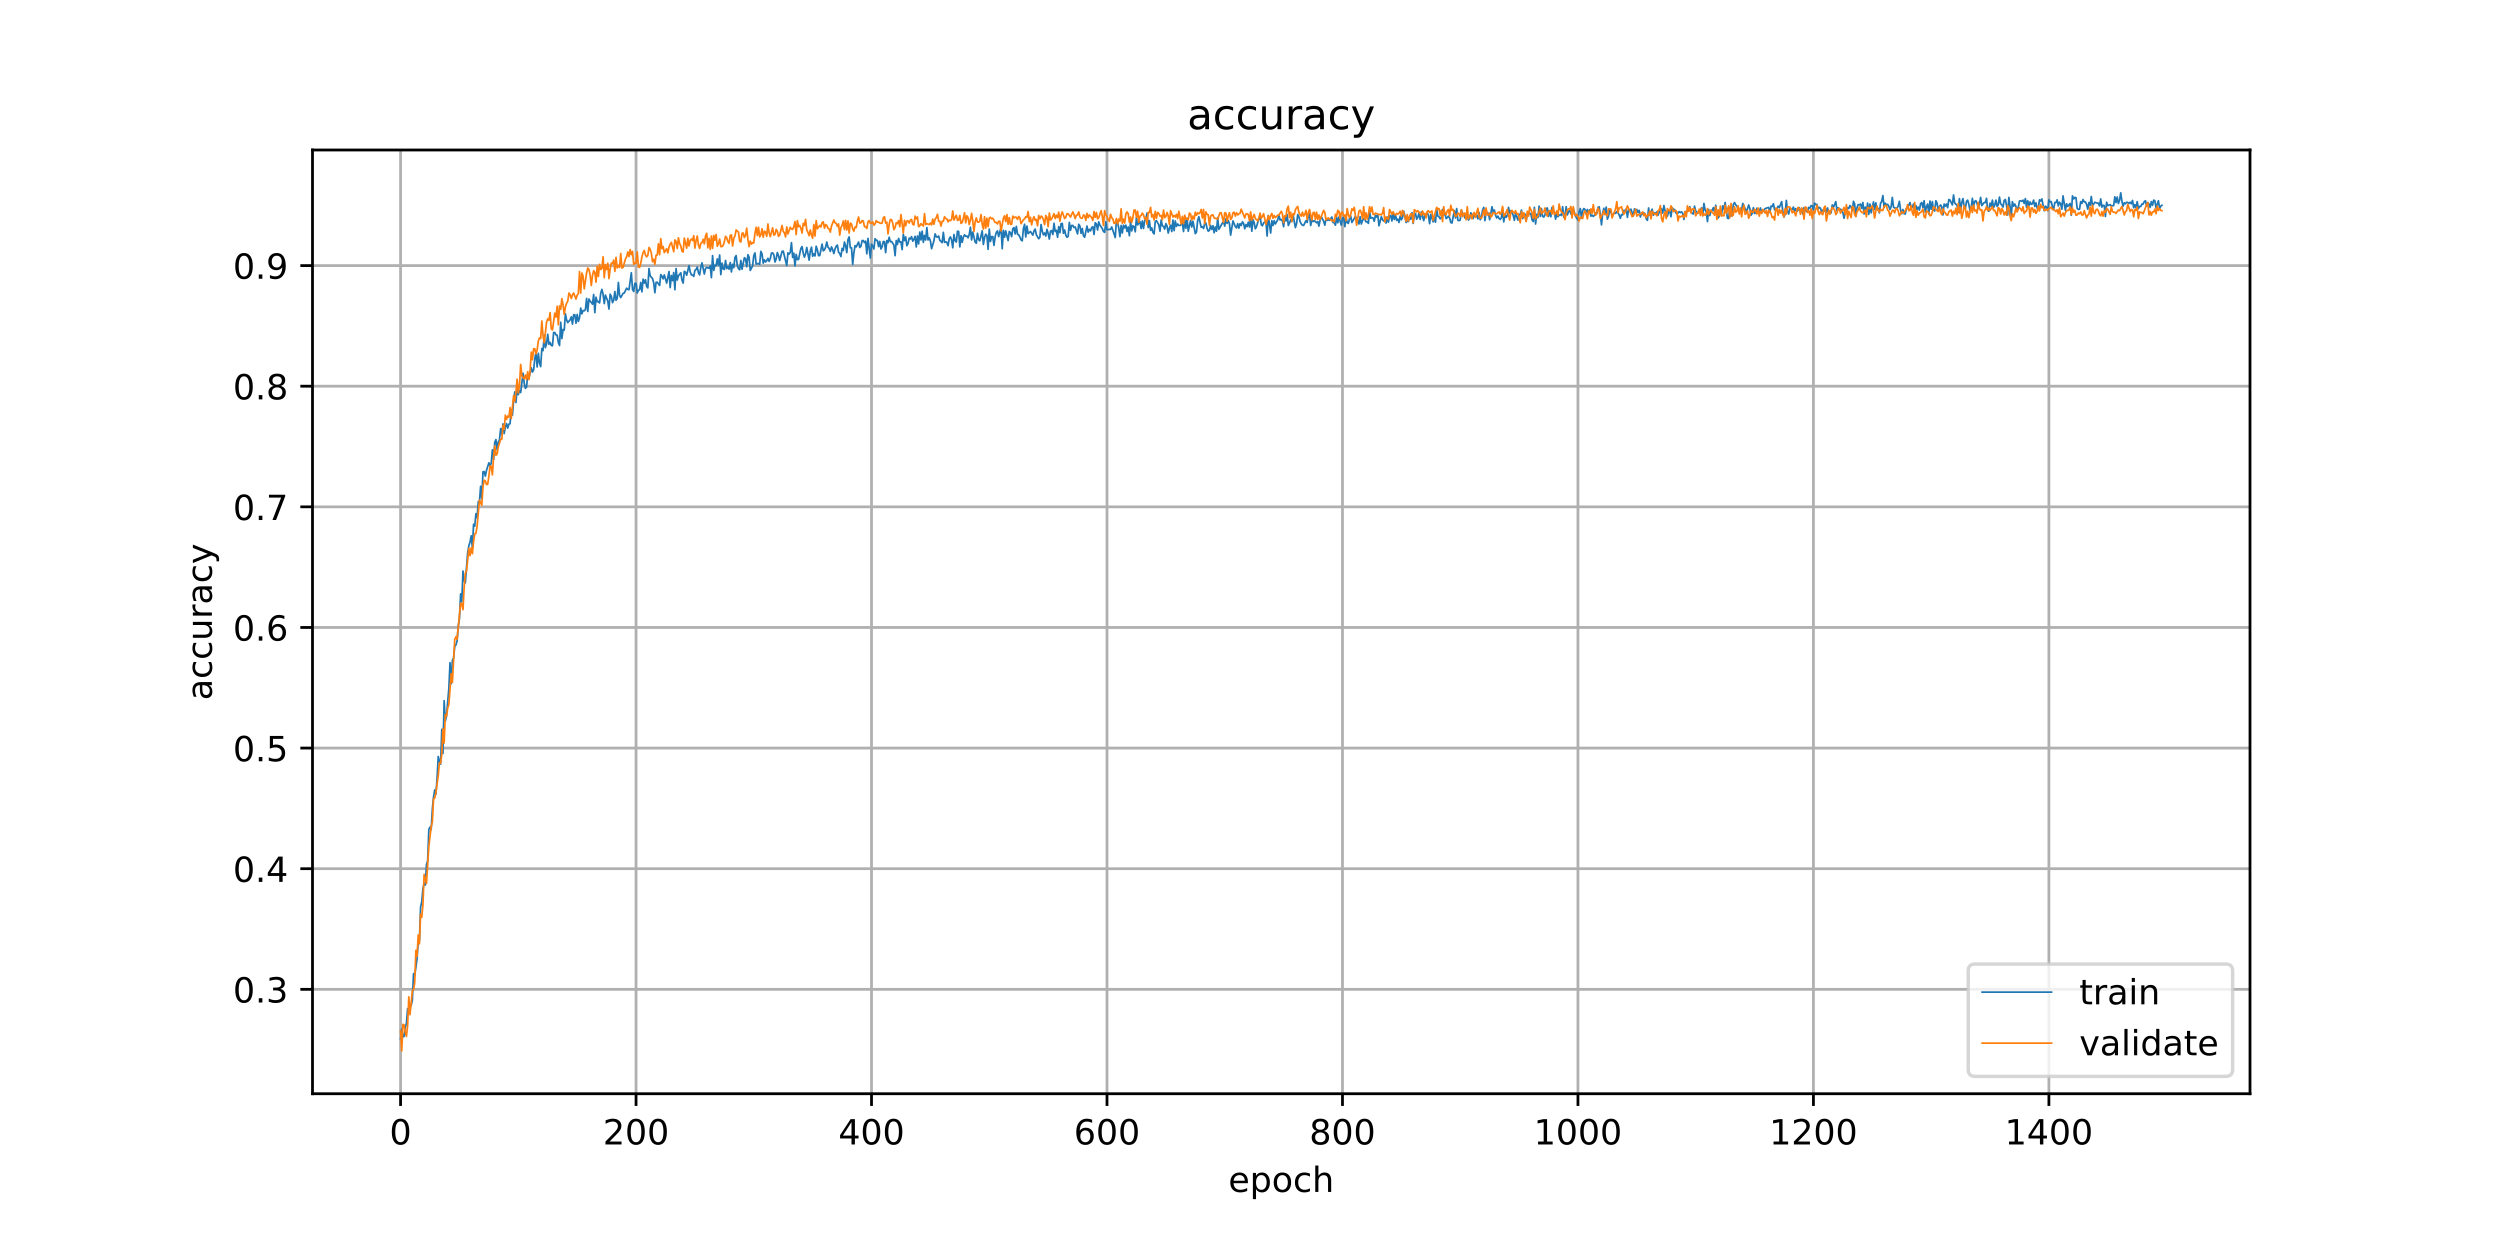 <?xml version="1.0" encoding="utf-8" standalone="no"?>
<!DOCTYPE svg PUBLIC "-//W3C//DTD SVG 1.1//EN"
  "http://www.w3.org/Graphics/SVG/1.1/DTD/svg11.dtd">
<!-- Created with matplotlib (https://matplotlib.org/) -->
<svg height="360pt" version="1.1" viewBox="0 0 720 360" width="720pt" xmlns="http://www.w3.org/2000/svg" xmlns:xlink="http://www.w3.org/1999/xlink">
 <defs>
  <style type="text/css">
*{stroke-linecap:butt;stroke-linejoin:round;}
  </style>
 </defs>
 <g id="figure_1">
  <g id="patch_1">
   <path d="M 0 360 
L 720 360 
L 720 0 
L 0 0 
z
" style="fill:#ffffff;"/>
  </g>
  <g id="axes_1">
   <g id="patch_2">
    <path d="M 90 315 
L 648 315 
L 648 43.2 
L 90 43.2 
z
" style="fill:#ffffff;"/>
   </g>
   <g id="matplotlib.axis_1">
    <g id="xtick_1">
     <g id="line2d_1">
      <path clip-path="url(#p54a0dac4b1)" d="M 115.364 315 
L 115.364 43.2 
" style="fill:none;stroke:#b0b0b0;stroke-linecap:square;stroke-width:0.8;"/>
     </g>
     <g id="line2d_2">
      <defs>
       <path d="M 0 0 
L 0 3.5 
" id="m3514d4f6d1" style="stroke:#000000;stroke-width:0.8;"/>
      </defs>
      <g>
       <use style="stroke:#000000;stroke-width:0.8;" x="115.364" xlink:href="#m3514d4f6d1" y="315"/>
      </g>
     </g>
     <g id="text_1">
      <!-- 0 -->
      <defs>
       <path d="M 31.781 66.406 
Q 24.172 66.406 20.328 58.906 
Q 16.5 51.422 16.5 36.375 
Q 16.5 21.391 20.328 13.891 
Q 24.172 6.391 31.781 6.391 
Q 39.453 6.391 43.281 13.891 
Q 47.125 21.391 47.125 36.375 
Q 47.125 51.422 43.281 58.906 
Q 39.453 66.406 31.781 66.406 
z
M 31.781 74.219 
Q 44.047 74.219 50.516 64.516 
Q 56.984 54.828 56.984 36.375 
Q 56.984 17.969 50.516 8.266 
Q 44.047 -1.422 31.781 -1.422 
Q 19.531 -1.422 13.062 8.266 
Q 6.594 17.969 6.594 36.375 
Q 6.594 54.828 13.062 64.516 
Q 19.531 74.219 31.781 74.219 
z
" id="DejaVuSans-48"/>
      </defs>
      <g transform="translate(112.182 329.598)scale(0.1 -0.1)">
       <use xlink:href="#DejaVuSans-48"/>
      </g>
     </g>
    </g>
    <g id="xtick_2">
     <g id="line2d_3">
      <path clip-path="url(#p54a0dac4b1)" d="M 183.181 315 
L 183.181 43.2 
" style="fill:none;stroke:#b0b0b0;stroke-linecap:square;stroke-width:0.8;"/>
     </g>
     <g id="line2d_4">
      <g>
       <use style="stroke:#000000;stroke-width:0.8;" x="183.181" xlink:href="#m3514d4f6d1" y="315"/>
      </g>
     </g>
     <g id="text_2">
      <!-- 200 -->
      <defs>
       <path d="M 19.188 8.297 
L 53.609 8.297 
L 53.609 0 
L 7.328 0 
L 7.328 8.297 
Q 12.938 14.109 22.625 23.891 
Q 32.328 33.688 34.812 36.531 
Q 39.547 41.844 41.422 45.531 
Q 43.312 49.219 43.312 52.781 
Q 43.312 58.594 39.234 62.25 
Q 35.156 65.922 28.609 65.922 
Q 23.969 65.922 18.812 64.312 
Q 13.672 62.703 7.812 59.422 
L 7.812 69.391 
Q 13.766 71.781 18.938 73 
Q 24.125 74.219 28.422 74.219 
Q 39.75 74.219 46.484 68.547 
Q 53.219 62.891 53.219 53.422 
Q 53.219 48.922 51.531 44.891 
Q 49.859 40.875 45.406 35.406 
Q 44.188 33.984 37.641 27.219 
Q 31.109 20.453 19.188 8.297 
z
" id="DejaVuSans-50"/>
      </defs>
      <g transform="translate(173.637 329.598)scale(0.1 -0.1)">
       <use xlink:href="#DejaVuSans-50"/>
       <use x="63.623" xlink:href="#DejaVuSans-48"/>
       <use x="127.246" xlink:href="#DejaVuSans-48"/>
      </g>
     </g>
    </g>
    <g id="xtick_3">
     <g id="line2d_5">
      <path clip-path="url(#p54a0dac4b1)" d="M 250.998 315 
L 250.998 43.2 
" style="fill:none;stroke:#b0b0b0;stroke-linecap:square;stroke-width:0.8;"/>
     </g>
     <g id="line2d_6">
      <g>
       <use style="stroke:#000000;stroke-width:0.8;" x="250.998" xlink:href="#m3514d4f6d1" y="315"/>
      </g>
     </g>
     <g id="text_3">
      <!-- 400 -->
      <defs>
       <path d="M 37.797 64.312 
L 12.891 25.391 
L 37.797 25.391 
z
M 35.203 72.906 
L 47.609 72.906 
L 47.609 25.391 
L 58.016 25.391 
L 58.016 17.188 
L 47.609 17.188 
L 47.609 0 
L 37.797 0 
L 37.797 17.188 
L 4.891 17.188 
L 4.891 26.703 
z
" id="DejaVuSans-52"/>
      </defs>
      <g transform="translate(241.454 329.598)scale(0.1 -0.1)">
       <use xlink:href="#DejaVuSans-52"/>
       <use x="63.623" xlink:href="#DejaVuSans-48"/>
       <use x="127.246" xlink:href="#DejaVuSans-48"/>
      </g>
     </g>
    </g>
    <g id="xtick_4">
     <g id="line2d_7">
      <path clip-path="url(#p54a0dac4b1)" d="M 318.815 315 
L 318.815 43.2 
" style="fill:none;stroke:#b0b0b0;stroke-linecap:square;stroke-width:0.8;"/>
     </g>
     <g id="line2d_8">
      <g>
       <use style="stroke:#000000;stroke-width:0.8;" x="318.815" xlink:href="#m3514d4f6d1" y="315"/>
      </g>
     </g>
     <g id="text_4">
      <!-- 600 -->
      <defs>
       <path d="M 33.016 40.375 
Q 26.375 40.375 22.484 35.828 
Q 18.609 31.297 18.609 23.391 
Q 18.609 15.531 22.484 10.953 
Q 26.375 6.391 33.016 6.391 
Q 39.656 6.391 43.531 10.953 
Q 47.406 15.531 47.406 23.391 
Q 47.406 31.297 43.531 35.828 
Q 39.656 40.375 33.016 40.375 
z
M 52.594 71.297 
L 52.594 62.312 
Q 48.875 64.062 45.094 64.984 
Q 41.312 65.922 37.594 65.922 
Q 27.828 65.922 22.672 59.328 
Q 17.531 52.734 16.797 39.406 
Q 19.672 43.656 24.016 45.922 
Q 28.375 48.188 33.594 48.188 
Q 44.578 48.188 50.953 41.516 
Q 57.328 34.859 57.328 23.391 
Q 57.328 12.156 50.688 5.359 
Q 44.047 -1.422 33.016 -1.422 
Q 20.359 -1.422 13.672 8.266 
Q 6.984 17.969 6.984 36.375 
Q 6.984 53.656 15.188 63.938 
Q 23.391 74.219 37.203 74.219 
Q 40.922 74.219 44.703 73.484 
Q 48.484 72.75 52.594 71.297 
z
" id="DejaVuSans-54"/>
      </defs>
      <g transform="translate(309.272 329.598)scale(0.1 -0.1)">
       <use xlink:href="#DejaVuSans-54"/>
       <use x="63.623" xlink:href="#DejaVuSans-48"/>
       <use x="127.246" xlink:href="#DejaVuSans-48"/>
      </g>
     </g>
    </g>
    <g id="xtick_5">
     <g id="line2d_9">
      <path clip-path="url(#p54a0dac4b1)" d="M 386.632 315 
L 386.632 43.2 
" style="fill:none;stroke:#b0b0b0;stroke-linecap:square;stroke-width:0.8;"/>
     </g>
     <g id="line2d_10">
      <g>
       <use style="stroke:#000000;stroke-width:0.8;" x="386.632" xlink:href="#m3514d4f6d1" y="315"/>
      </g>
     </g>
     <g id="text_5">
      <!-- 800 -->
      <defs>
       <path d="M 31.781 34.625 
Q 24.75 34.625 20.719 30.859 
Q 16.703 27.094 16.703 20.516 
Q 16.703 13.922 20.719 10.156 
Q 24.75 6.391 31.781 6.391 
Q 38.812 6.391 42.859 10.172 
Q 46.922 13.969 46.922 20.516 
Q 46.922 27.094 42.891 30.859 
Q 38.875 34.625 31.781 34.625 
z
M 21.922 38.812 
Q 15.578 40.375 12.031 44.719 
Q 8.5 49.078 8.5 55.328 
Q 8.5 64.062 14.719 69.141 
Q 20.953 74.219 31.781 74.219 
Q 42.672 74.219 48.875 69.141 
Q 55.078 64.062 55.078 55.328 
Q 55.078 49.078 51.531 44.719 
Q 48 40.375 41.703 38.812 
Q 48.828 37.156 52.797 32.312 
Q 56.781 27.484 56.781 20.516 
Q 56.781 9.906 50.312 4.234 
Q 43.844 -1.422 31.781 -1.422 
Q 19.734 -1.422 13.25 4.234 
Q 6.781 9.906 6.781 20.516 
Q 6.781 27.484 10.781 32.312 
Q 14.797 37.156 21.922 38.812 
z
M 18.312 54.391 
Q 18.312 48.734 21.844 45.562 
Q 25.391 42.391 31.781 42.391 
Q 38.141 42.391 41.719 45.562 
Q 45.312 48.734 45.312 54.391 
Q 45.312 60.062 41.719 63.234 
Q 38.141 66.406 31.781 66.406 
Q 25.391 66.406 21.844 63.234 
Q 18.312 60.062 18.312 54.391 
z
" id="DejaVuSans-56"/>
      </defs>
      <g transform="translate(377.089 329.598)scale(0.1 -0.1)">
       <use xlink:href="#DejaVuSans-56"/>
       <use x="63.623" xlink:href="#DejaVuSans-48"/>
       <use x="127.246" xlink:href="#DejaVuSans-48"/>
      </g>
     </g>
    </g>
    <g id="xtick_6">
     <g id="line2d_11">
      <path clip-path="url(#p54a0dac4b1)" d="M 454.45 315 
L 454.45 43.2 
" style="fill:none;stroke:#b0b0b0;stroke-linecap:square;stroke-width:0.8;"/>
     </g>
     <g id="line2d_12">
      <g>
       <use style="stroke:#000000;stroke-width:0.8;" x="454.45" xlink:href="#m3514d4f6d1" y="315"/>
      </g>
     </g>
     <g id="text_6">
      <!-- 1000 -->
      <defs>
       <path d="M 12.406 8.297 
L 28.516 8.297 
L 28.516 63.922 
L 10.984 60.406 
L 10.984 69.391 
L 28.422 72.906 
L 38.281 72.906 
L 38.281 8.297 
L 54.391 8.297 
L 54.391 0 
L 12.406 0 
z
" id="DejaVuSans-49"/>
      </defs>
      <g transform="translate(441.725 329.598)scale(0.1 -0.1)">
       <use xlink:href="#DejaVuSans-49"/>
       <use x="63.623" xlink:href="#DejaVuSans-48"/>
       <use x="127.246" xlink:href="#DejaVuSans-48"/>
       <use x="190.869" xlink:href="#DejaVuSans-48"/>
      </g>
     </g>
    </g>
    <g id="xtick_7">
     <g id="line2d_13">
      <path clip-path="url(#p54a0dac4b1)" d="M 522.267 315 
L 522.267 43.2 
" style="fill:none;stroke:#b0b0b0;stroke-linecap:square;stroke-width:0.8;"/>
     </g>
     <g id="line2d_14">
      <g>
       <use style="stroke:#000000;stroke-width:0.8;" x="522.267" xlink:href="#m3514d4f6d1" y="315"/>
      </g>
     </g>
     <g id="text_7">
      <!-- 1200 -->
      <g transform="translate(509.542 329.598)scale(0.1 -0.1)">
       <use xlink:href="#DejaVuSans-49"/>
       <use x="63.623" xlink:href="#DejaVuSans-50"/>
       <use x="127.246" xlink:href="#DejaVuSans-48"/>
       <use x="190.869" xlink:href="#DejaVuSans-48"/>
      </g>
     </g>
    </g>
    <g id="xtick_8">
     <g id="line2d_15">
      <path clip-path="url(#p54a0dac4b1)" d="M 590.084 315 
L 590.084 43.2 
" style="fill:none;stroke:#b0b0b0;stroke-linecap:square;stroke-width:0.8;"/>
     </g>
     <g id="line2d_16">
      <g>
       <use style="stroke:#000000;stroke-width:0.8;" x="590.084" xlink:href="#m3514d4f6d1" y="315"/>
      </g>
     </g>
     <g id="text_8">
      <!-- 1400 -->
      <g transform="translate(577.359 329.598)scale(0.1 -0.1)">
       <use xlink:href="#DejaVuSans-49"/>
       <use x="63.623" xlink:href="#DejaVuSans-52"/>
       <use x="127.246" xlink:href="#DejaVuSans-48"/>
       <use x="190.869" xlink:href="#DejaVuSans-48"/>
      </g>
     </g>
    </g>
    <g id="text_9">
     <!-- epoch -->
     <defs>
      <path d="M 56.203 29.594 
L 56.203 25.203 
L 14.891 25.203 
Q 15.484 15.922 20.484 11.062 
Q 25.484 6.203 34.422 6.203 
Q 39.594 6.203 44.453 7.469 
Q 49.312 8.734 54.109 11.281 
L 54.109 2.781 
Q 49.266 0.734 44.188 -0.344 
Q 39.109 -1.422 33.891 -1.422 
Q 20.797 -1.422 13.156 6.188 
Q 5.516 13.812 5.516 26.812 
Q 5.516 40.234 12.766 48.109 
Q 20.016 56 32.328 56 
Q 43.359 56 49.781 48.891 
Q 56.203 41.797 56.203 29.594 
z
M 47.219 32.234 
Q 47.125 39.594 43.094 43.984 
Q 39.062 48.391 32.422 48.391 
Q 24.906 48.391 20.391 44.141 
Q 15.875 39.891 15.188 32.172 
z
" id="DejaVuSans-101"/>
      <path d="M 18.109 8.203 
L 18.109 -20.797 
L 9.078 -20.797 
L 9.078 54.688 
L 18.109 54.688 
L 18.109 46.391 
Q 20.953 51.266 25.266 53.625 
Q 29.594 56 35.594 56 
Q 45.562 56 51.781 48.094 
Q 58.016 40.188 58.016 27.297 
Q 58.016 14.406 51.781 6.484 
Q 45.562 -1.422 35.594 -1.422 
Q 29.594 -1.422 25.266 0.953 
Q 20.953 3.328 18.109 8.203 
z
M 48.688 27.297 
Q 48.688 37.203 44.609 42.844 
Q 40.531 48.484 33.406 48.484 
Q 26.266 48.484 22.188 42.844 
Q 18.109 37.203 18.109 27.297 
Q 18.109 17.391 22.188 11.75 
Q 26.266 6.109 33.406 6.109 
Q 40.531 6.109 44.609 11.75 
Q 48.688 17.391 48.688 27.297 
z
" id="DejaVuSans-112"/>
      <path d="M 30.609 48.391 
Q 23.391 48.391 19.188 42.75 
Q 14.984 37.109 14.984 27.297 
Q 14.984 17.484 19.156 11.844 
Q 23.344 6.203 30.609 6.203 
Q 37.797 6.203 41.984 11.859 
Q 46.188 17.531 46.188 27.297 
Q 46.188 37.016 41.984 42.703 
Q 37.797 48.391 30.609 48.391 
z
M 30.609 56 
Q 42.328 56 49.016 48.375 
Q 55.719 40.766 55.719 27.297 
Q 55.719 13.875 49.016 6.219 
Q 42.328 -1.422 30.609 -1.422 
Q 18.844 -1.422 12.172 6.219 
Q 5.516 13.875 5.516 27.297 
Q 5.516 40.766 12.172 48.375 
Q 18.844 56 30.609 56 
z
" id="DejaVuSans-111"/>
      <path d="M 48.781 52.594 
L 48.781 44.188 
Q 44.969 46.297 41.141 47.344 
Q 37.312 48.391 33.406 48.391 
Q 24.656 48.391 19.812 42.844 
Q 14.984 37.312 14.984 27.297 
Q 14.984 17.281 19.812 11.734 
Q 24.656 6.203 33.406 6.203 
Q 37.312 6.203 41.141 7.25 
Q 44.969 8.297 48.781 10.406 
L 48.781 2.094 
Q 45.016 0.344 40.984 -0.531 
Q 36.969 -1.422 32.422 -1.422 
Q 20.062 -1.422 12.781 6.344 
Q 5.516 14.109 5.516 27.297 
Q 5.516 40.672 12.859 48.328 
Q 20.219 56 33.016 56 
Q 37.156 56 41.109 55.141 
Q 45.062 54.297 48.781 52.594 
z
" id="DejaVuSans-99"/>
      <path d="M 54.891 33.016 
L 54.891 0 
L 45.906 0 
L 45.906 32.719 
Q 45.906 40.484 42.875 44.328 
Q 39.844 48.188 33.797 48.188 
Q 26.516 48.188 22.312 43.547 
Q 18.109 38.922 18.109 30.906 
L 18.109 0 
L 9.078 0 
L 9.078 75.984 
L 18.109 75.984 
L 18.109 46.188 
Q 21.344 51.125 25.703 53.562 
Q 30.078 56 35.797 56 
Q 45.219 56 50.047 50.172 
Q 54.891 44.344 54.891 33.016 
z
" id="DejaVuSans-104"/>
     </defs>
     <g transform="translate(353.772 343.277)scale(0.1 -0.1)">
      <use xlink:href="#DejaVuSans-101"/>
      <use x="61.523" xlink:href="#DejaVuSans-112"/>
      <use x="125" xlink:href="#DejaVuSans-111"/>
      <use x="186.182" xlink:href="#DejaVuSans-99"/>
      <use x="241.162" xlink:href="#DejaVuSans-104"/>
     </g>
    </g>
   </g>
   <g id="matplotlib.axis_2">
    <g id="ytick_1">
     <g id="line2d_17">
      <path clip-path="url(#p54a0dac4b1)" d="M 90 284.928 
L 648 284.928 
" style="fill:none;stroke:#b0b0b0;stroke-linecap:square;stroke-width:0.8;"/>
     </g>
     <g id="line2d_18">
      <defs>
       <path d="M 0 0 
L -3.5 0 
" id="m59d748f436" style="stroke:#000000;stroke-width:0.8;"/>
      </defs>
      <g>
       <use style="stroke:#000000;stroke-width:0.8;" x="90" xlink:href="#m59d748f436" y="284.928"/>
      </g>
     </g>
     <g id="text_10">
      <!-- 0.3 -->
      <defs>
       <path d="M 10.688 12.406 
L 21 12.406 
L 21 0 
L 10.688 0 
z
" id="DejaVuSans-46"/>
       <path d="M 40.578 39.312 
Q 47.656 37.797 51.625 33 
Q 55.609 28.219 55.609 21.188 
Q 55.609 10.406 48.188 4.484 
Q 40.766 -1.422 27.094 -1.422 
Q 22.516 -1.422 17.656 -0.516 
Q 12.797 0.391 7.625 2.203 
L 7.625 11.719 
Q 11.719 9.328 16.594 8.109 
Q 21.484 6.891 26.812 6.891 
Q 36.078 6.891 40.938 10.547 
Q 45.797 14.203 45.797 21.188 
Q 45.797 27.641 41.281 31.266 
Q 36.766 34.906 28.719 34.906 
L 20.219 34.906 
L 20.219 43.016 
L 29.109 43.016 
Q 36.375 43.016 40.234 45.922 
Q 44.094 48.828 44.094 54.297 
Q 44.094 59.906 40.109 62.906 
Q 36.141 65.922 28.719 65.922 
Q 24.656 65.922 20.016 65.031 
Q 15.375 64.156 9.812 62.312 
L 9.812 71.094 
Q 15.438 72.656 20.344 73.438 
Q 25.25 74.219 29.594 74.219 
Q 40.828 74.219 47.359 69.109 
Q 53.906 64.016 53.906 55.328 
Q 53.906 49.266 50.438 45.094 
Q 46.969 40.922 40.578 39.312 
z
" id="DejaVuSans-51"/>
      </defs>
      <g transform="translate(67.097 288.727)scale(0.1 -0.1)">
       <use xlink:href="#DejaVuSans-48"/>
       <use x="63.623" xlink:href="#DejaVuSans-46"/>
       <use x="95.41" xlink:href="#DejaVuSans-51"/>
      </g>
     </g>
    </g>
    <g id="ytick_2">
     <g id="line2d_19">
      <path clip-path="url(#p54a0dac4b1)" d="M 90 250.187 
L 648 250.187 
" style="fill:none;stroke:#b0b0b0;stroke-linecap:square;stroke-width:0.8;"/>
     </g>
     <g id="line2d_20">
      <g>
       <use style="stroke:#000000;stroke-width:0.8;" x="90" xlink:href="#m59d748f436" y="250.187"/>
      </g>
     </g>
     <g id="text_11">
      <!-- 0.4 -->
      <g transform="translate(67.097 253.987)scale(0.1 -0.1)">
       <use xlink:href="#DejaVuSans-48"/>
       <use x="63.623" xlink:href="#DejaVuSans-46"/>
       <use x="95.41" xlink:href="#DejaVuSans-52"/>
      </g>
     </g>
    </g>
    <g id="ytick_3">
     <g id="line2d_21">
      <path clip-path="url(#p54a0dac4b1)" d="M 90 215.447 
L 648 215.447 
" style="fill:none;stroke:#b0b0b0;stroke-linecap:square;stroke-width:0.8;"/>
     </g>
     <g id="line2d_22">
      <g>
       <use style="stroke:#000000;stroke-width:0.8;" x="90" xlink:href="#m59d748f436" y="215.447"/>
      </g>
     </g>
     <g id="text_12">
      <!-- 0.5 -->
      <defs>
       <path d="M 10.797 72.906 
L 49.516 72.906 
L 49.516 64.594 
L 19.828 64.594 
L 19.828 46.734 
Q 21.969 47.469 24.109 47.828 
Q 26.266 48.188 28.422 48.188 
Q 40.625 48.188 47.75 41.5 
Q 54.891 34.812 54.891 23.391 
Q 54.891 11.625 47.562 5.094 
Q 40.234 -1.422 26.906 -1.422 
Q 22.312 -1.422 17.547 -0.641 
Q 12.797 0.141 7.719 1.703 
L 7.719 11.625 
Q 12.109 9.234 16.797 8.062 
Q 21.484 6.891 26.703 6.891 
Q 35.156 6.891 40.078 11.328 
Q 45.016 15.766 45.016 23.391 
Q 45.016 31 40.078 35.438 
Q 35.156 39.891 26.703 39.891 
Q 22.75 39.891 18.812 39.016 
Q 14.891 38.141 10.797 36.281 
z
" id="DejaVuSans-53"/>
      </defs>
      <g transform="translate(67.097 219.246)scale(0.1 -0.1)">
       <use xlink:href="#DejaVuSans-48"/>
       <use x="63.623" xlink:href="#DejaVuSans-46"/>
       <use x="95.41" xlink:href="#DejaVuSans-53"/>
      </g>
     </g>
    </g>
    <g id="ytick_4">
     <g id="line2d_23">
      <path clip-path="url(#p54a0dac4b1)" d="M 90 180.707 
L 648 180.707 
" style="fill:none;stroke:#b0b0b0;stroke-linecap:square;stroke-width:0.8;"/>
     </g>
     <g id="line2d_24">
      <g>
       <use style="stroke:#000000;stroke-width:0.8;" x="90" xlink:href="#m59d748f436" y="180.707"/>
      </g>
     </g>
     <g id="text_13">
      <!-- 0.6 -->
      <g transform="translate(67.097 184.506)scale(0.1 -0.1)">
       <use xlink:href="#DejaVuSans-48"/>
       <use x="63.623" xlink:href="#DejaVuSans-46"/>
       <use x="95.41" xlink:href="#DejaVuSans-54"/>
      </g>
     </g>
    </g>
    <g id="ytick_5">
     <g id="line2d_25">
      <path clip-path="url(#p54a0dac4b1)" d="M 90 145.966 
L 648 145.966 
" style="fill:none;stroke:#b0b0b0;stroke-linecap:square;stroke-width:0.8;"/>
     </g>
     <g id="line2d_26">
      <g>
       <use style="stroke:#000000;stroke-width:0.8;" x="90" xlink:href="#m59d748f436" y="145.966"/>
      </g>
     </g>
     <g id="text_14">
      <!-- 0.7 -->
      <defs>
       <path d="M 8.203 72.906 
L 55.078 72.906 
L 55.078 68.703 
L 28.609 0 
L 18.312 0 
L 43.219 64.594 
L 8.203 64.594 
z
" id="DejaVuSans-55"/>
      </defs>
      <g transform="translate(67.097 149.766)scale(0.1 -0.1)">
       <use xlink:href="#DejaVuSans-48"/>
       <use x="63.623" xlink:href="#DejaVuSans-46"/>
       <use x="95.41" xlink:href="#DejaVuSans-55"/>
      </g>
     </g>
    </g>
    <g id="ytick_6">
     <g id="line2d_27">
      <path clip-path="url(#p54a0dac4b1)" d="M 90 111.226 
L 648 111.226 
" style="fill:none;stroke:#b0b0b0;stroke-linecap:square;stroke-width:0.8;"/>
     </g>
     <g id="line2d_28">
      <g>
       <use style="stroke:#000000;stroke-width:0.8;" x="90" xlink:href="#m59d748f436" y="111.226"/>
      </g>
     </g>
     <g id="text_15">
      <!-- 0.8 -->
      <g transform="translate(67.097 115.025)scale(0.1 -0.1)">
       <use xlink:href="#DejaVuSans-48"/>
       <use x="63.623" xlink:href="#DejaVuSans-46"/>
       <use x="95.41" xlink:href="#DejaVuSans-56"/>
      </g>
     </g>
    </g>
    <g id="ytick_7">
     <g id="line2d_29">
      <path clip-path="url(#p54a0dac4b1)" d="M 90 76.486 
L 648 76.486 
" style="fill:none;stroke:#b0b0b0;stroke-linecap:square;stroke-width:0.8;"/>
     </g>
     <g id="line2d_30">
      <g>
       <use style="stroke:#000000;stroke-width:0.8;" x="90" xlink:href="#m59d748f436" y="76.486"/>
      </g>
     </g>
     <g id="text_16">
      <!-- 0.9 -->
      <defs>
       <path d="M 10.984 1.516 
L 10.984 10.5 
Q 14.703 8.734 18.5 7.812 
Q 22.312 6.891 25.984 6.891 
Q 35.75 6.891 40.891 13.453 
Q 46.047 20.016 46.781 33.406 
Q 43.953 29.203 39.594 26.953 
Q 35.25 24.703 29.984 24.703 
Q 19.047 24.703 12.672 31.312 
Q 6.297 37.938 6.297 49.422 
Q 6.297 60.641 12.938 67.422 
Q 19.578 74.219 30.609 74.219 
Q 43.266 74.219 49.922 64.516 
Q 56.594 54.828 56.594 36.375 
Q 56.594 19.141 48.406 8.859 
Q 40.234 -1.422 26.422 -1.422 
Q 22.703 -1.422 18.891 -0.688 
Q 15.094 0.047 10.984 1.516 
z
M 30.609 32.422 
Q 37.25 32.422 41.125 36.953 
Q 45.016 41.5 45.016 49.422 
Q 45.016 57.281 41.125 61.844 
Q 37.25 66.406 30.609 66.406 
Q 23.969 66.406 20.094 61.844 
Q 16.219 57.281 16.219 49.422 
Q 16.219 41.5 20.094 36.953 
Q 23.969 32.422 30.609 32.422 
z
" id="DejaVuSans-57"/>
      </defs>
      <g transform="translate(67.097 80.285)scale(0.1 -0.1)">
       <use xlink:href="#DejaVuSans-48"/>
       <use x="63.623" xlink:href="#DejaVuSans-46"/>
       <use x="95.41" xlink:href="#DejaVuSans-57"/>
      </g>
     </g>
    </g>
    <g id="text_17">
     <!-- accuracy -->
     <defs>
      <path d="M 34.281 27.484 
Q 23.391 27.484 19.188 25 
Q 14.984 22.516 14.984 16.5 
Q 14.984 11.719 18.141 8.906 
Q 21.297 6.109 26.703 6.109 
Q 34.188 6.109 38.703 11.406 
Q 43.219 16.703 43.219 25.484 
L 43.219 27.484 
z
M 52.203 31.203 
L 52.203 0 
L 43.219 0 
L 43.219 8.297 
Q 40.141 3.328 35.547 0.953 
Q 30.953 -1.422 24.312 -1.422 
Q 15.922 -1.422 10.953 3.297 
Q 6 8.016 6 15.922 
Q 6 25.141 12.172 29.828 
Q 18.359 34.516 30.609 34.516 
L 43.219 34.516 
L 43.219 35.406 
Q 43.219 41.609 39.141 45 
Q 35.062 48.391 27.688 48.391 
Q 23 48.391 18.547 47.266 
Q 14.109 46.141 10.016 43.891 
L 10.016 52.203 
Q 14.938 54.109 19.578 55.047 
Q 24.219 56 28.609 56 
Q 40.484 56 46.344 49.844 
Q 52.203 43.703 52.203 31.203 
z
" id="DejaVuSans-97"/>
      <path d="M 8.5 21.578 
L 8.5 54.688 
L 17.484 54.688 
L 17.484 21.922 
Q 17.484 14.156 20.5 10.266 
Q 23.531 6.391 29.594 6.391 
Q 36.859 6.391 41.078 11.031 
Q 45.312 15.672 45.312 23.688 
L 45.312 54.688 
L 54.297 54.688 
L 54.297 0 
L 45.312 0 
L 45.312 8.406 
Q 42.047 3.422 37.719 1 
Q 33.406 -1.422 27.688 -1.422 
Q 18.266 -1.422 13.375 4.438 
Q 8.5 10.297 8.5 21.578 
z
M 31.109 56 
z
" id="DejaVuSans-117"/>
      <path d="M 41.109 46.297 
Q 39.594 47.172 37.812 47.578 
Q 36.031 48 33.891 48 
Q 26.266 48 22.188 43.047 
Q 18.109 38.094 18.109 28.812 
L 18.109 0 
L 9.078 0 
L 9.078 54.688 
L 18.109 54.688 
L 18.109 46.188 
Q 20.953 51.172 25.484 53.578 
Q 30.031 56 36.531 56 
Q 37.453 56 38.578 55.875 
Q 39.703 55.766 41.062 55.516 
z
" id="DejaVuSans-114"/>
      <path d="M 32.172 -5.078 
Q 28.375 -14.844 24.75 -17.812 
Q 21.141 -20.797 15.094 -20.797 
L 7.906 -20.797 
L 7.906 -13.281 
L 13.188 -13.281 
Q 16.891 -13.281 18.938 -11.516 
Q 21 -9.766 23.484 -3.219 
L 25.094 0.875 
L 2.984 54.688 
L 12.5 54.688 
L 29.594 11.922 
L 46.688 54.688 
L 56.203 54.688 
z
" id="DejaVuSans-121"/>
     </defs>
     <g transform="translate(61.017 201.659)rotate(-90)scale(0.1 -0.1)">
      <use xlink:href="#DejaVuSans-97"/>
      <use x="61.279" xlink:href="#DejaVuSans-99"/>
      <use x="116.26" xlink:href="#DejaVuSans-99"/>
      <use x="171.24" xlink:href="#DejaVuSans-117"/>
      <use x="234.619" xlink:href="#DejaVuSans-114"/>
      <use x="275.732" xlink:href="#DejaVuSans-97"/>
      <use x="337.012" xlink:href="#DejaVuSans-99"/>
      <use x="391.992" xlink:href="#DejaVuSans-121"/>
     </g>
    </g>
   </g>
   <g id="line2d_31">
    <path clip-path="url(#p54a0dac4b1)" d="M 115.364 299.171 
L 115.703 296.392 
L 116.042 298.65 
L 116.381 298.477 
L 116.72 296.045 
L 117.059 294.655 
L 117.398 290.486 
L 117.737 291.529 
L 118.076 290.226 
L 118.415 289.531 
L 118.754 288.054 
L 119.094 280.412 
L 119.433 281.02 
L 120.111 276.156 
L 120.45 271.119 
L 120.789 270.945 
L 121.128 261.218 
L 121.467 259.741 
L 121.806 255.92 
L 122.145 254.443 
L 122.484 254.877 
L 122.824 248.972 
L 123.163 247.929 
L 123.502 238.897 
L 123.841 238.202 
L 124.18 238.897 
L 124.519 232.991 
L 124.858 229.604 
L 125.197 227.519 
L 125.536 228.735 
L 125.875 224.132 
L 126.214 217.879 
L 126.553 219.355 
L 126.893 220.05 
L 127.232 210.062 
L 127.571 217.01 
L 127.91 201.812 
L 128.249 207.717 
L 128.588 206.154 
L 129.266 198.337 
L 129.605 190.868 
L 129.944 196.861 
L 130.283 190.173 
L 130.623 189.566 
L 130.962 186.178 
L 131.301 185.744 
L 131.64 184.615 
L 131.979 180.272 
L 132.318 178.188 
L 132.657 171.066 
L 132.996 173.324 
L 133.335 164.466 
L 133.674 167.245 
L 134.013 167.853 
L 134.692 159.168 
L 135.031 157.17 
L 135.37 156.128 
L 135.709 154.304 
L 136.048 157.778 
L 136.387 151.004 
L 136.726 151.525 
L 137.065 147.964 
L 137.404 149.093 
L 137.743 144.49 
L 138.082 144.49 
L 138.421 140.061 
L 138.761 143.621 
L 139.1 135.892 
L 139.439 135.805 
L 139.778 137.108 
L 140.117 135.457 
L 140.795 133.286 
L 141.134 134.328 
L 141.473 133.373 
L 141.812 129.552 
L 142.151 132.331 
L 142.491 127.38 
L 142.83 126.599 
L 143.169 129.552 
L 143.508 127.293 
L 143.847 126.685 
L 144.186 123.472 
L 144.525 125.122 
L 144.864 122.082 
L 145.203 124.862 
L 145.542 122.951 
L 145.881 121.996 
L 146.22 123.298 
L 146.56 122.169 
L 146.899 121.996 
L 147.238 118 
L 147.577 119.564 
L 147.916 115.482 
L 148.255 112.876 
L 148.594 115.916 
L 148.933 112.008 
L 149.272 113.658 
L 149.611 112.442 
L 149.95 113.05 
L 150.629 107.491 
L 150.968 110.357 
L 151.307 111.834 
L 151.646 111.487 
L 151.985 107.752 
L 152.324 108.881 
L 153.002 105.928 
L 153.341 107.144 
L 153.68 106.536 
L 154.019 103.323 
L 154.359 101.325 
L 154.698 105.668 
L 155.037 101.759 
L 155.376 104.538 
L 155.715 105.581 
L 156.054 100.37 
L 156.393 100.978 
L 156.732 96.548 
L 157.071 100.109 
L 157.41 98.98 
L 157.749 96.288 
L 158.088 99.154 
L 158.428 98.633 
L 158.767 99.501 
L 159.106 99.588 
L 159.445 95.767 
L 159.784 95.767 
L 160.123 96.461 
L 160.462 96.548 
L 160.801 98.633 
L 161.14 99.501 
L 161.479 92.814 
L 161.818 97.504 
L 162.158 94.898 
L 162.497 95.072 
L 162.836 90.382 
L 163.175 92.119 
L 163.514 92.9 
L 164.192 92.119 
L 164.531 91.25 
L 164.87 93.335 
L 165.209 90.642 
L 165.548 90.642 
L 165.887 93.074 
L 166.227 90.555 
L 166.566 92.553 
L 166.905 91.511 
L 167.244 88.732 
L 167.583 90.382 
L 167.922 89.426 
L 168.261 89.513 
L 168.6 89.166 
L 168.939 85.952 
L 169.278 89.687 
L 169.617 86.126 
L 169.956 86.734 
L 170.296 87.081 
L 170.635 87.603 
L 170.974 84.823 
L 171.313 90.034 
L 171.652 85.605 
L 171.991 86.908 
L 172.33 86.821 
L 172.669 87.255 
L 173.008 84.476 
L 173.347 83.347 
L 173.686 84.736 
L 174.026 87.429 
L 174.365 84.997 
L 175.043 86.734 
L 175.382 88.992 
L 175.721 84.736 
L 176.06 85.344 
L 176.399 87.168 
L 176.738 86.473 
L 177.077 83.955 
L 177.416 86.473 
L 177.755 85.952 
L 178.095 81.349 
L 178.434 85.084 
L 178.773 85.692 
L 179.451 84.476 
L 179.79 84.389 
L 180.468 82.999 
L 180.807 83.347 
L 181.146 83.434 
L 181.825 78.57 
L 182.164 83.347 
L 182.503 83.955 
L 182.842 81.61 
L 183.181 81.61 
L 183.52 84.389 
L 183.859 83.607 
L 184.198 83.434 
L 184.537 81.349 
L 184.876 84.042 
L 185.215 80.394 
L 185.554 81.523 
L 185.894 80.568 
L 186.233 82.478 
L 186.572 82.913 
L 186.911 77.354 
L 187.25 79.439 
L 187.928 80.22 
L 188.267 81.436 
L 188.606 84.302 
L 188.945 81.349 
L 189.284 81.262 
L 189.963 82.218 
L 190.302 79.091 
L 190.641 79.525 
L 190.98 80.307 
L 191.319 79.178 
L 191.997 81.523 
L 192.675 78.223 
L 193.014 82.826 
L 193.353 79.352 
L 193.693 80.828 
L 194.032 78.483 
L 194.371 83.434 
L 194.71 77.354 
L 195.049 80.654 
L 195.388 79.439 
L 196.066 78.57 
L 196.405 80.654 
L 196.744 81.523 
L 197.083 78.136 
L 197.422 78.396 
L 197.762 79.265 
L 198.44 76.486 
L 198.779 78.309 
L 199.118 79.178 
L 199.457 79.178 
L 199.796 79.612 
L 200.135 77.875 
L 200.474 77.615 
L 200.813 76.92 
L 201.152 78.57 
L 201.491 79.178 
L 201.831 77.007 
L 202.17 75.704 
L 202.848 78.917 
L 203.187 77.354 
L 203.526 77.007 
L 204.204 77.267 
L 204.543 76.572 
L 204.882 79.96 
L 205.221 73.62 
L 205.561 77.875 
L 205.9 76.399 
L 206.239 76.486 
L 206.578 74.575 
L 206.917 76.399 
L 207.256 73.446 
L 207.595 79.091 
L 207.934 75.791 
L 208.273 77.441 
L 208.612 77.615 
L 208.951 75.009 
L 209.29 77.354 
L 209.63 76.746 
L 209.969 77.528 
L 210.308 75.617 
L 210.647 78.309 
L 210.986 76.138 
L 211.325 77.094 
L 211.664 74.141 
L 212.003 73.62 
L 212.342 76.486 
L 212.681 77.354 
L 213.02 77.702 
L 213.36 75.009 
L 213.699 77.528 
L 214.377 74.227 
L 214.716 74.488 
L 215.055 76.833 
L 215.394 73.359 
L 215.733 74.054 
L 216.072 77.875 
L 216.75 76.572 
L 217.089 73.62 
L 217.429 72.838 
L 217.768 76.051 
L 218.446 75.878 
L 218.785 76.138 
L 219.124 72.404 
L 219.463 73.098 
L 219.802 75.791 
L 220.141 74.835 
L 220.48 75.443 
L 220.819 75.096 
L 221.158 74.401 
L 221.498 75.27 
L 221.837 74.488 
L 222.176 72.925 
L 222.515 72.838 
L 222.854 73.359 
L 223.193 75.443 
L 223.532 74.575 
L 223.871 72.751 
L 224.21 73.62 
L 224.549 75.009 
L 225.228 72.404 
L 225.567 72.317 
L 226.584 76.486 
L 226.923 72.838 
L 227.262 73.185 
L 227.601 72.664 
L 227.94 69.885 
L 228.279 74.141 
L 228.618 72.925 
L 228.957 76.572 
L 229.297 73.272 
L 229.636 74.749 
L 229.975 74.749 
L 230.653 71.535 
L 230.992 71.014 
L 231.331 72.925 
L 231.67 74.054 
L 232.009 73.098 
L 232.348 71.275 
L 233.026 74.922 
L 233.366 72.317 
L 233.705 71.188 
L 234.044 73.793 
L 234.383 73.098 
L 234.722 73.706 
L 235.061 70.927 
L 235.4 71.969 
L 235.739 73.62 
L 236.078 73.62 
L 236.756 70.319 
L 237.096 72.23 
L 237.435 71.969 
L 237.774 71.188 
L 238.113 69.711 
L 238.452 71.188 
L 238.791 71.535 
L 239.13 72.404 
L 239.469 71.101 
L 239.808 71.883 
L 240.147 73.012 
L 240.486 71.709 
L 240.825 70.927 
L 241.165 70.58 
L 241.504 72.664 
L 241.843 73.012 
L 242.182 73.88 
L 242.521 71.535 
L 242.86 72.143 
L 243.199 69.711 
L 243.538 70.753 
L 243.877 72.751 
L 244.216 69.016 
L 244.555 68.235 
L 244.895 71.361 
L 245.234 71.361 
L 245.573 76.138 
L 245.912 72.838 
L 246.251 70.753 
L 246.59 71.101 
L 247.268 69.711 
L 247.607 71.275 
L 247.946 70.927 
L 248.285 69.277 
L 248.624 69.277 
L 248.964 69.885 
L 249.303 69.451 
L 249.642 73.098 
L 249.981 68.669 
L 250.659 74.314 
L 250.998 70.319 
L 251.337 70.84 
L 251.676 71.709 
L 252.015 68.756 
L 252.354 69.19 
L 252.693 69.277 
L 253.033 71.014 
L 253.372 69.538 
L 253.711 71.709 
L 254.05 71.014 
L 254.389 69.538 
L 254.728 69.624 
L 255.067 72.751 
L 255.406 69.277 
L 255.745 69.885 
L 256.084 68.322 
L 256.423 69.624 
L 256.763 69.538 
L 257.441 70.58 
L 257.78 73.62 
L 258.119 69.277 
L 258.458 70.406 
L 258.797 68.669 
L 259.136 69.711 
L 259.475 69.624 
L 259.814 71.883 
L 260.153 67.453 
L 260.492 69.277 
L 260.832 68.235 
L 261.171 70.753 
L 261.51 70.146 
L 261.849 68.582 
L 262.188 68.843 
L 262.527 68.148 
L 262.866 69.451 
L 263.205 68.93 
L 263.544 68.061 
L 263.883 71.101 
L 264.222 67.974 
L 264.561 70.232 
L 264.901 66.845 
L 265.24 69.103 
L 265.579 66.585 
L 265.918 69.798 
L 266.257 67.801 
L 266.596 69.103 
L 266.935 65.542 
L 267.274 69.103 
L 267.613 68.495 
L 267.952 69.364 
L 268.291 71.622 
L 268.97 69.364 
L 269.309 67.366 
L 269.648 68.148 
L 269.987 68.322 
L 270.326 67.974 
L 270.665 69.19 
L 271.343 69.885 
L 271.682 66.932 
L 272.021 69.798 
L 272.36 69.624 
L 272.7 69.798 
L 273.039 70.753 
L 273.378 68.756 
L 273.717 68.235 
L 274.056 69.103 
L 274.395 71.361 
L 274.734 67.54 
L 275.073 69.277 
L 275.412 69.711 
L 275.751 66.585 
L 276.09 66.671 
L 276.43 71.101 
L 276.769 67.887 
L 277.108 69.798 
L 277.447 68.235 
L 277.786 67.627 
L 278.125 68.061 
L 278.464 67.974 
L 278.803 68.495 
L 279.142 67.54 
L 279.481 65.456 
L 279.82 69.103 
L 280.159 66.845 
L 280.838 69.711 
L 281.177 70.059 
L 281.516 67.193 
L 281.855 69.016 
L 282.194 69.364 
L 282.872 66.498 
L 283.211 70.406 
L 283.55 68.408 
L 283.889 67.453 
L 284.228 67.801 
L 284.568 71.796 
L 284.907 65.977 
L 285.246 69.538 
L 285.585 68.148 
L 285.924 68.148 
L 286.263 70.667 
L 286.602 68.148 
L 286.941 66.932 
L 287.28 66.498 
L 287.619 68.148 
L 288.298 65.456 
L 288.637 71.622 
L 288.976 66.324 
L 289.315 68.322 
L 289.654 66.498 
L 290.332 69.277 
L 290.671 66.671 
L 291.01 67.019 
L 291.349 68.148 
L 291.688 65.89 
L 292.027 65.542 
L 292.367 67.366 
L 292.706 65.195 
L 293.045 67.453 
L 293.384 67.627 
L 293.723 68.235 
L 294.062 69.103 
L 294.401 69.364 
L 294.74 65.89 
L 295.079 64.587 
L 295.418 68.235 
L 295.757 65.108 
L 296.096 67.279 
L 296.775 66.671 
L 297.453 67.714 
L 297.792 66.498 
L 298.131 65.977 
L 298.47 67.627 
L 299.148 68.756 
L 299.487 68.322 
L 299.826 64.674 
L 300.166 66.585 
L 300.505 67.627 
L 300.844 67.106 
L 301.183 67.974 
L 301.522 66.064 
L 301.861 67.193 
L 302.2 68.843 
L 302.539 66.585 
L 302.878 66.411 
L 303.217 67.54 
L 303.556 64.326 
L 303.895 66.671 
L 304.235 66.324 
L 304.574 68.322 
L 304.913 65.282 
L 305.252 67.019 
L 305.591 64.413 
L 305.93 64.326 
L 306.269 67.193 
L 306.608 66.237 
L 306.947 67.714 
L 307.286 68.322 
L 307.625 68.061 
L 307.965 64.066 
L 308.304 66.324 
L 308.643 64.934 
L 308.982 64.934 
L 309.321 65.542 
L 309.66 65.369 
L 310.338 67.366 
L 310.677 64.587 
L 311.016 65.108 
L 311.355 67.193 
L 311.694 65.803 
L 312.034 67.887 
L 312.373 68.322 
L 313.051 65.108 
L 313.39 66.845 
L 313.729 66.064 
L 314.068 66.498 
L 314.407 65.542 
L 314.746 65.282 
L 315.085 67.54 
L 315.424 64.153 
L 315.763 64.5 
L 316.103 66.237 
L 316.442 63.892 
L 316.781 64.848 
L 317.459 65.803 
L 317.798 66.671 
L 318.137 66.932 
L 318.476 63.892 
L 318.815 66.15 
L 319.493 66.064 
L 319.833 66.064 
L 320.172 65.369 
L 320.85 67.366 
L 321.189 68.408 
L 321.528 63.458 
L 321.867 64.153 
L 322.206 65.716 
L 322.545 68.148 
L 322.884 64.934 
L 323.223 67.106 
L 323.562 64.848 
L 323.902 65.629 
L 324.241 64.848 
L 324.58 66.671 
L 324.919 65.369 
L 325.258 67.887 
L 325.597 63.805 
L 325.936 66.498 
L 326.275 65.021 
L 326.614 65.282 
L 326.953 66.758 
L 327.292 62.676 
L 327.632 64.761 
L 328.31 63.805 
L 328.649 65.803 
L 328.988 63.632 
L 329.327 65.803 
L 329.666 63.545 
L 330.005 63.024 
L 330.344 61.374 
L 330.683 65.542 
L 331.022 63.545 
L 331.361 66.324 
L 331.701 65.629 
L 332.04 66.932 
L 332.379 67.366 
L 332.718 63.805 
L 333.057 63.545 
L 333.735 64.761 
L 334.074 66.585 
L 334.413 63.371 
L 334.752 65.021 
L 335.091 65.195 
L 335.43 65.977 
L 335.77 64.413 
L 336.109 65.108 
L 336.448 67.106 
L 336.787 65.716 
L 337.126 64.848 
L 337.465 66.671 
L 337.804 63.371 
L 338.143 66.411 
L 338.482 63.632 
L 338.821 65.195 
L 339.16 64.5 
L 339.5 64.934 
L 339.839 64.934 
L 340.178 64.674 
L 340.517 64.24 
L 340.856 66.671 
L 341.195 63.111 
L 341.534 65.716 
L 341.873 62.85 
L 342.212 66.585 
L 342.89 63.545 
L 343.229 65.369 
L 343.569 63.719 
L 344.247 67.279 
L 344.586 66.845 
L 344.925 63.545 
L 345.264 62.416 
L 345.942 65.456 
L 346.281 65.282 
L 346.62 65.803 
L 346.959 64.326 
L 347.298 64.24 
L 347.638 65.803 
L 347.977 66.585 
L 348.316 66.324 
L 348.655 64.934 
L 348.994 66.064 
L 349.333 65.021 
L 349.672 67.019 
L 350.011 65.369 
L 350.35 66.585 
L 350.689 62.676 
L 351.028 66.064 
L 351.707 64.848 
L 352.046 64.24 
L 352.385 63.892 
L 352.724 65.108 
L 353.063 63.024 
L 353.402 64.326 
L 353.741 63.545 
L 354.08 64.413 
L 354.419 67.714 
L 355.097 63.632 
L 355.776 65.282 
L 356.115 65.629 
L 356.454 64.413 
L 356.793 65.716 
L 357.132 64.413 
L 357.471 64.934 
L 357.81 63.892 
L 358.149 64.326 
L 358.488 65.89 
L 358.827 64.674 
L 359.167 65.282 
L 359.506 63.979 
L 359.845 65.369 
L 360.184 62.589 
L 360.523 66.585 
L 360.862 63.284 
L 361.201 64.153 
L 361.54 65.89 
L 361.879 65.282 
L 362.557 62.937 
L 362.896 62.242 
L 363.236 64.674 
L 363.575 65.021 
L 363.914 64.153 
L 364.253 64.066 
L 364.592 63.719 
L 364.931 67.974 
L 365.27 62.068 
L 365.948 67.106 
L 366.287 63.545 
L 366.626 64.934 
L 366.965 63.545 
L 367.305 64.5 
L 367.983 63.284 
L 368.322 61.895 
L 368.661 63.371 
L 369 63.197 
L 369.339 63.632 
L 369.678 65.282 
L 370.017 62.589 
L 370.356 63.632 
L 370.695 61.808 
L 371.035 64.934 
L 371.374 64.24 
L 371.713 63.284 
L 372.052 63.805 
L 372.391 61.808 
L 373.069 65.542 
L 373.408 64.413 
L 373.747 61.808 
L 374.086 62.416 
L 374.425 63.805 
L 374.764 64.5 
L 375.104 64.848 
L 375.443 64.934 
L 376.121 63.545 
L 376.46 64.066 
L 376.799 62.242 
L 377.138 61.634 
L 377.477 64.934 
L 377.816 63.284 
L 378.155 63.805 
L 378.494 63.545 
L 379.173 64.153 
L 379.512 63.805 
L 379.851 65.108 
L 380.19 63.371 
L 380.529 62.416 
L 381.207 63.719 
L 381.546 64.848 
L 381.885 63.111 
L 382.224 63.458 
L 382.563 63.284 
L 382.903 63.458 
L 383.581 62.503 
L 383.92 64.066 
L 384.259 64.153 
L 384.598 64.848 
L 384.937 62.589 
L 385.276 64.153 
L 385.615 62.503 
L 386.293 64.848 
L 386.632 62.85 
L 386.972 62.503 
L 387.311 65.282 
L 387.65 62.329 
L 387.989 64.153 
L 388.328 64.326 
L 388.667 62.937 
L 389.006 62.242 
L 389.345 64.066 
L 390.362 62.329 
L 390.702 63.111 
L 391.041 63.458 
L 391.38 64.5 
L 391.719 62.416 
L 392.058 64.5 
L 392.397 63.545 
L 392.736 62.937 
L 393.075 63.197 
L 393.414 63.892 
L 393.753 63.805 
L 394.092 64.326 
L 394.431 60.939 
L 394.771 62.85 
L 395.11 62.676 
L 395.449 62.763 
L 395.788 63.719 
L 396.127 61.982 
L 396.466 62.503 
L 396.805 61.808 
L 397.144 65.021 
L 397.822 62.416 
L 398.161 63.284 
L 398.5 63.632 
L 398.84 63.371 
L 399.179 64.24 
L 399.518 62.503 
L 399.857 63.979 
L 400.196 62.155 
L 400.535 62.068 
L 400.874 63.632 
L 401.213 61.2 
L 401.552 63.197 
L 401.891 61.895 
L 402.23 63.458 
L 402.57 63.111 
L 402.909 64.066 
L 403.248 62.242 
L 403.587 63.284 
L 403.926 62.676 
L 404.265 60.852 
L 404.604 62.155 
L 404.943 64.066 
L 405.282 63.719 
L 405.621 63.805 
L 405.96 62.589 
L 406.299 63.111 
L 406.639 61.287 
L 406.978 64.326 
L 407.317 62.068 
L 407.656 61.46 
L 407.995 63.111 
L 408.334 62.589 
L 408.673 61.374 
L 409.012 63.197 
L 409.351 61.026 
L 410.029 63.545 
L 410.368 61.982 
L 411.047 61.287 
L 411.386 62.068 
L 411.725 64.413 
L 412.064 61.721 
L 412.742 63.892 
L 413.081 62.763 
L 413.42 63.979 
L 413.759 60.244 
L 414.098 62.242 
L 414.438 62.416 
L 414.777 63.024 
L 415.116 62.676 
L 415.455 60.331 
L 415.794 61.895 
L 416.133 61.287 
L 416.472 62.937 
L 416.811 62.676 
L 417.15 62.242 
L 417.489 62.763 
L 417.828 64.066 
L 418.167 64.24 
L 418.846 60.679 
L 419.185 62.763 
L 419.524 60.071 
L 419.863 63.458 
L 420.202 63.545 
L 420.541 63.371 
L 420.88 60.505 
L 421.219 61.46 
L 421.558 61.634 
L 421.897 62.763 
L 422.237 62.763 
L 422.576 61.895 
L 422.915 63.371 
L 423.254 62.937 
L 423.593 61.287 
L 424.271 62.937 
L 424.61 61.721 
L 424.949 62.416 
L 425.288 61.982 
L 425.627 63.024 
L 425.966 61.2 
L 426.306 63.284 
L 426.645 62.589 
L 426.984 60.505 
L 427.323 59.723 
L 427.662 63.545 
L 428.001 61.026 
L 428.679 61.46 
L 429.018 63.284 
L 429.696 59.55 
L 430.035 61.113 
L 430.375 60.505 
L 430.714 61.982 
L 431.053 62.763 
L 431.392 62.242 
L 431.731 62.937 
L 432.07 63.197 
L 432.409 62.676 
L 432.748 60.592 
L 433.087 63.892 
L 433.426 61.721 
L 433.765 62.589 
L 434.105 62.068 
L 434.444 59.723 
L 434.783 61.374 
L 435.122 60.679 
L 435.8 61.982 
L 436.139 63.458 
L 436.478 61.374 
L 437.156 63.371 
L 437.495 61.808 
L 437.834 61.721 
L 438.174 60.505 
L 438.513 62.937 
L 439.191 61.634 
L 439.53 63.545 
L 439.869 61.721 
L 440.208 61.808 
L 440.547 61.547 
L 440.886 61.46 
L 441.225 63.284 
L 441.564 63.805 
L 441.904 59.723 
L 442.243 64.5 
L 442.582 61.721 
L 442.921 62.676 
L 443.26 59.376 
L 443.599 62.329 
L 443.938 60.071 
L 444.277 62.329 
L 444.616 62.503 
L 444.955 61.895 
L 445.294 60.071 
L 445.633 59.897 
L 445.973 62.329 
L 446.312 60.679 
L 446.651 62.416 
L 446.99 59.723 
L 447.668 61.2 
L 448.007 63.111 
L 448.346 61.547 
L 448.685 62.416 
L 449.024 61.982 
L 449.363 61.808 
L 449.702 62.068 
L 450.042 59.55 
L 450.381 62.589 
L 450.72 62.155 
L 451.059 59.55 
L 451.398 61.895 
L 451.737 60.939 
L 452.076 60.592 
L 452.415 61.547 
L 452.754 61.982 
L 453.093 60.071 
L 453.772 62.329 
L 454.45 63.371 
L 454.789 60.939 
L 455.128 60.071 
L 455.467 62.85 
L 455.806 60.679 
L 456.145 60.071 
L 456.484 60.331 
L 456.823 61.634 
L 457.162 60.331 
L 457.501 61.287 
L 457.841 60.418 
L 458.18 62.242 
L 458.519 61.982 
L 458.858 62.329 
L 459.197 61.982 
L 459.536 61.287 
L 459.875 61.547 
L 460.214 59.723 
L 460.553 59.55 
L 460.892 61.721 
L 461.231 64.761 
L 461.57 61.374 
L 461.91 59.984 
L 462.249 61.808 
L 462.588 59.637 
L 462.927 63.111 
L 463.266 62.242 
L 463.605 60.244 
L 464.283 61.982 
L 464.622 61.721 
L 464.961 61.287 
L 465.3 61.46 
L 465.64 60.939 
L 465.979 61.287 
L 466.318 61.895 
L 466.657 62.85 
L 466.996 61.808 
L 467.335 61.895 
L 467.674 60.592 
L 468.013 60.679 
L 468.352 60.158 
L 468.691 62.589 
L 469.03 60.418 
L 469.369 60.505 
L 469.709 60.244 
L 470.387 62.242 
L 470.726 60.158 
L 471.065 60.679 
L 471.404 60.331 
L 471.743 61.2 
L 472.082 60.592 
L 472.421 62.503 
L 472.76 61.374 
L 473.099 61.721 
L 473.439 61.287 
L 473.778 61.634 
L 474.117 63.024 
L 474.456 63.458 
L 474.795 59.897 
L 475.134 61.982 
L 475.812 60.244 
L 476.151 61.982 
L 476.49 61.287 
L 476.829 61.547 
L 477.168 61.026 
L 477.508 61.982 
L 478.186 60.331 
L 478.525 60.158 
L 478.864 61.374 
L 479.203 59.202 
L 479.542 60.766 
L 479.881 60.939 
L 480.22 62.242 
L 480.559 60.852 
L 480.898 60.766 
L 481.237 62.416 
L 481.577 59.81 
L 481.916 60.331 
L 482.255 60.331 
L 482.594 61.2 
L 482.933 61.547 
L 483.272 61.374 
L 483.611 60.939 
L 483.95 61.2 
L 484.289 61.026 
L 484.628 61.46 
L 484.967 63.197 
L 485.307 60.939 
L 485.646 61.026 
L 485.985 60.939 
L 486.663 59.55 
L 487.002 61.026 
L 487.341 61.46 
L 487.68 61.634 
L 488.019 59.376 
L 488.358 60.766 
L 489.036 61.374 
L 489.376 60.766 
L 489.715 60.505 
L 490.054 59.81 
L 490.393 62.068 
L 490.732 58.594 
L 491.071 60.418 
L 491.41 61.113 
L 491.749 63.805 
L 492.088 60.331 
L 492.427 62.068 
L 492.766 60.592 
L 493.105 60.592 
L 493.445 59.81 
L 493.784 61.113 
L 494.123 59.115 
L 494.462 61.547 
L 494.801 62.763 
L 495.14 62.329 
L 495.479 61.2 
L 495.818 61.547 
L 496.157 59.289 
L 496.496 60.244 
L 496.835 58.334 
L 497.514 62.85 
L 497.853 62.937 
L 498.192 59.723 
L 498.531 62.242 
L 498.87 61.287 
L 499.209 58.855 
L 499.548 58.334 
L 499.887 59.029 
L 500.226 59.289 
L 500.565 60.331 
L 500.904 60.852 
L 501.244 60.852 
L 501.583 60.418 
L 501.922 58.594 
L 502.939 60.852 
L 503.278 60.158 
L 503.617 59.029 
L 503.956 60.071 
L 504.295 61.982 
L 504.634 61.46 
L 504.974 59.81 
L 505.313 61.46 
L 505.652 61.374 
L 505.991 59.984 
L 506.33 60.852 
L 506.669 60.852 
L 507.008 59.897 
L 507.347 61.287 
L 508.364 60.071 
L 509.382 59.723 
L 509.721 61.2 
L 510.06 59.376 
L 510.399 59.463 
L 510.738 58.681 
L 511.077 60.418 
L 511.416 60.071 
L 511.755 60.158 
L 512.094 59.376 
L 512.433 59.81 
L 513.112 58.073 
L 513.451 60.852 
L 513.79 62.503 
L 514.129 61.547 
L 514.468 57.726 
L 514.807 60.939 
L 515.146 61.634 
L 515.485 59.984 
L 515.824 60.244 
L 516.163 60.331 
L 516.502 59.637 
L 516.842 60.852 
L 517.181 60.071 
L 517.52 60.852 
L 517.859 60.505 
L 518.198 59.81 
L 518.537 60.679 
L 518.876 60.592 
L 519.215 61.634 
L 519.554 59.81 
L 520.232 60.939 
L 520.571 60.852 
L 520.911 59.723 
L 521.25 59.984 
L 521.589 59.202 
L 521.928 59.289 
L 522.267 60.505 
L 522.606 58.507 
L 522.945 58.942 
L 523.284 58.855 
L 523.623 60.158 
L 523.962 59.723 
L 524.301 59.984 
L 524.64 60.939 
L 524.98 60.505 
L 525.319 60.852 
L 525.658 59.897 
L 525.997 61.113 
L 526.336 59.897 
L 526.675 61.287 
L 527.014 60.852 
L 527.353 61.287 
L 527.692 59.029 
L 528.031 59.723 
L 528.71 58.073 
L 529.049 60.679 
L 529.388 59.81 
L 529.727 60.505 
L 530.066 60.244 
L 530.405 60.505 
L 530.744 61.2 
L 531.083 62.85 
L 531.422 61.026 
L 531.761 61.113 
L 532.1 59.81 
L 532.439 60.071 
L 532.779 59.202 
L 533.118 59.55 
L 533.457 60.679 
L 533.796 57.986 
L 534.135 58.768 
L 534.474 62.329 
L 534.813 59.81 
L 535.152 58.942 
L 535.491 59.029 
L 535.83 58.768 
L 536.169 59.984 
L 536.509 58.334 
L 536.848 61.634 
L 537.187 59.637 
L 537.526 60.939 
L 537.865 58.507 
L 538.204 61.721 
L 538.543 58.768 
L 538.882 61.287 
L 539.56 58.16 
L 539.899 60.331 
L 540.238 58.421 
L 540.578 60.418 
L 540.917 60.071 
L 541.256 61.287 
L 541.595 58.594 
L 541.934 57.986 
L 542.273 56.336 
L 542.612 59.723 
L 542.951 58.507 
L 543.29 59.029 
L 543.629 58.855 
L 543.968 59.376 
L 544.307 60.331 
L 544.647 59.55 
L 544.986 56.857 
L 545.325 59.637 
L 545.664 59.897 
L 546.342 59.984 
L 546.681 59.289 
L 547.02 57.986 
L 547.359 60.505 
L 547.698 61.547 
L 548.037 60.331 
L 548.377 61.547 
L 548.716 61.634 
L 549.055 59.984 
L 549.394 59.81 
L 550.072 58.334 
L 550.411 59.897 
L 550.75 59.637 
L 551.089 58.768 
L 551.428 60.679 
L 551.767 59.202 
L 552.106 60.331 
L 552.446 59.637 
L 552.785 60.505 
L 553.124 58.681 
L 553.463 58.334 
L 553.802 59.81 
L 554.141 57.813 
L 554.48 61.113 
L 554.819 59.55 
L 555.158 58.768 
L 555.497 61.634 
L 555.836 57.9 
L 556.175 60.244 
L 556.515 58.073 
L 556.854 60.505 
L 557.193 60.766 
L 557.532 57.813 
L 557.871 58.507 
L 558.21 60.505 
L 558.549 59.55 
L 558.888 59.029 
L 559.227 59.55 
L 559.566 61.895 
L 559.905 58.768 
L 560.245 59.376 
L 560.584 58.768 
L 560.923 59.81 
L 561.262 57.465 
L 561.601 57.639 
L 562.279 59.029 
L 562.618 56.163 
L 562.957 58.507 
L 563.635 59.115 
L 563.974 61.113 
L 564.314 57.205 
L 564.653 60.505 
L 564.992 58.334 
L 565.331 57.205 
L 565.67 59.463 
L 566.009 60.158 
L 566.348 57.986 
L 566.687 57.639 
L 567.026 58.855 
L 567.365 60.679 
L 567.704 59.897 
L 568.044 57.118 
L 568.383 59.55 
L 568.722 57.986 
L 569.061 57.813 
L 569.4 58.594 
L 569.739 60.071 
L 570.078 58.768 
L 570.417 56.857 
L 570.756 59.202 
L 571.434 58.334 
L 571.773 58.334 
L 572.113 57.118 
L 572.452 60.418 
L 572.791 60.852 
L 573.13 58.507 
L 573.469 59.376 
L 573.808 57.639 
L 574.147 59.81 
L 574.486 59.029 
L 574.825 57.639 
L 575.164 59.463 
L 575.503 58.942 
L 575.842 56.77 
L 576.182 58.681 
L 576.521 59.029 
L 576.86 59.637 
L 577.199 57.726 
L 577.538 57.465 
L 577.877 59.115 
L 578.216 61.895 
L 578.555 56.857 
L 579.233 62.068 
L 579.572 58.073 
L 579.912 59.376 
L 580.251 58.768 
L 580.929 60.244 
L 581.268 59.723 
L 581.607 57.9 
L 581.946 57.813 
L 582.285 57.986 
L 582.624 57.639 
L 582.963 58.594 
L 583.302 57.205 
L 583.641 59.723 
L 583.981 57.813 
L 584.32 59.289 
L 584.659 58.16 
L 584.998 58.855 
L 585.337 58.681 
L 585.676 57.639 
L 586.015 59.463 
L 586.354 58.421 
L 586.693 59.897 
L 587.032 59.984 
L 587.371 57.552 
L 587.711 57.9 
L 588.05 57.292 
L 588.728 60.679 
L 589.067 59.376 
L 589.406 59.723 
L 589.745 60.679 
L 590.084 57.552 
L 590.423 58.16 
L 590.762 58.073 
L 591.101 59.55 
L 591.44 60.418 
L 591.78 58.334 
L 592.119 58.334 
L 592.458 57.552 
L 592.797 59.289 
L 593.136 58.247 
L 593.475 58.681 
L 593.814 60.244 
L 594.153 56.423 
L 594.831 60.592 
L 595.17 58.681 
L 595.509 59.463 
L 596.188 58.594 
L 596.527 61.982 
L 596.866 56.423 
L 597.205 57.292 
L 597.544 56.857 
L 597.883 56.944 
L 598.222 59.984 
L 598.561 60.331 
L 598.9 60.244 
L 599.239 58.073 
L 599.579 58.594 
L 599.918 57.465 
L 600.257 58.16 
L 600.596 58.16 
L 600.935 58.855 
L 601.274 60.244 
L 601.613 58.334 
L 601.952 59.115 
L 602.291 56.597 
L 602.63 59.289 
L 603.308 58.247 
L 603.987 58.507 
L 604.326 58.507 
L 604.665 59.289 
L 605.004 57.292 
L 605.343 59.637 
L 605.682 59.115 
L 606.021 59.202 
L 606.36 62.329 
L 606.699 58.247 
L 607.038 59.202 
L 607.717 58.942 
L 608.056 59.289 
L 608.734 59.202 
L 609.073 56.684 
L 609.412 58.334 
L 609.751 56.77 
L 610.09 58.594 
L 610.429 57.726 
L 610.768 55.555 
L 611.107 57.9 
L 611.447 59.376 
L 611.786 58.421 
L 612.125 58.681 
L 612.464 58.247 
L 612.803 58.334 
L 613.142 58.594 
L 613.481 58.247 
L 613.82 58.681 
L 614.159 57.726 
L 614.498 59.81 
L 614.837 58.942 
L 615.176 59.897 
L 615.516 58.073 
L 615.855 60.071 
L 616.194 59.463 
L 616.533 59.463 
L 616.872 58.768 
L 617.211 58.768 
L 617.55 58.073 
L 617.889 57.813 
L 618.228 59.376 
L 618.567 58.334 
L 618.906 58.768 
L 619.246 59.723 
L 619.585 58.073 
L 619.924 59.115 
L 620.263 57.639 
L 620.602 57.813 
L 620.941 59.897 
L 621.619 57.813 
L 621.958 60.071 
L 622.297 59.376 
L 622.636 59.115 
L 622.636 59.115 
" style="fill:none;stroke:#1f77b4;stroke-linecap:square;stroke-width:0.5;"/>
   </g>
   <g id="line2d_32">
    <path clip-path="url(#p54a0dac4b1)" d="M 115.364 296.826 
L 115.703 302.645 
L 116.042 295.003 
L 116.381 295.176 
L 116.72 297.348 
L 117.059 298.477 
L 117.398 295.35 
L 117.737 287.099 
L 118.076 292.223 
L 118.754 285.362 
L 119.094 285.015 
L 119.433 283.017 
L 119.772 273.724 
L 120.111 275.374 
L 120.45 269.295 
L 120.789 271.813 
L 121.128 263.302 
L 121.467 264.17 
L 121.806 260.523 
L 122.145 251.838 
L 122.824 254.443 
L 123.502 243.761 
L 124.18 238.115 
L 124.519 236.639 
L 124.858 230.038 
L 125.197 229.864 
L 125.536 228.301 
L 126.214 223.351 
L 126.553 219.703 
L 126.893 219.79 
L 127.232 217.271 
L 127.571 209.976 
L 127.91 213.971 
L 128.249 205.807 
L 128.588 206.328 
L 128.927 203.983 
L 129.266 202.941 
L 129.944 193.995 
L 130.283 196.514 
L 130.962 184.181 
L 131.301 183.399 
L 131.64 184.094 
L 132.657 173.759 
L 132.996 173.846 
L 133.335 175.583 
L 133.674 169.242 
L 134.013 165.074 
L 134.352 164.466 
L 135.031 157.952 
L 135.37 160.036 
L 135.709 157.778 
L 136.048 159.428 
L 136.387 155.954 
L 136.726 153.783 
L 137.065 153.609 
L 137.404 151.525 
L 138.082 144.056 
L 138.761 145.532 
L 139.1 140.147 
L 139.439 138.323 
L 139.778 138.497 
L 140.117 139.539 
L 140.456 139.453 
L 140.795 137.194 
L 141.134 134.155 
L 141.473 134.328 
L 141.812 136.76 
L 142.151 131.549 
L 142.491 128.422 
L 142.83 131.115 
L 143.169 130.767 
L 143.508 128.683 
L 144.186 126.512 
L 144.525 126.512 
L 144.864 122.517 
L 145.203 123.646 
L 145.542 119.564 
L 145.881 120.78 
L 146.22 119.824 
L 146.56 120.172 
L 146.899 117.392 
L 147.238 120.519 
L 147.916 114.005 
L 148.255 115.569 
L 148.594 112.876 
L 148.933 109.228 
L 149.272 113.137 
L 149.611 110.965 
L 149.95 104.973 
L 150.289 108.186 
L 150.629 108.794 
L 150.968 109.055 
L 151.307 108.013 
L 151.646 109.315 
L 151.985 107.057 
L 152.324 109.315 
L 152.663 106.97 
L 153.002 101.412 
L 153.341 103.583 
L 153.68 100.456 
L 154.019 100.456 
L 154.359 101.933 
L 154.698 100.804 
L 155.037 98.198 
L 155.376 97.33 
L 155.715 97.504 
L 156.054 92.466 
L 156.393 96.722 
L 156.732 98.719 
L 157.41 92.814 
L 157.749 91.858 
L 158.088 92.206 
L 158.428 90.034 
L 158.767 94.724 
L 159.106 94.985 
L 159.784 90.208 
L 160.123 91.337 
L 160.462 88.21 
L 160.801 93.508 
L 161.14 88.124 
L 161.479 89.079 
L 161.818 86.039 
L 162.158 87.776 
L 162.497 90.555 
L 162.836 88.384 
L 163.175 87.342 
L 163.514 86.734 
L 163.853 84.389 
L 164.192 84.91 
L 164.531 85.952 
L 164.87 84.91 
L 165.209 84.389 
L 165.887 86.126 
L 166.227 84.997 
L 166.566 84.563 
L 166.905 78.223 
L 167.244 84.389 
L 167.583 78.657 
L 167.922 79.525 
L 168.261 83.173 
L 168.939 78.657 
L 169.278 77.18 
L 169.617 77.615 
L 169.956 79.178 
L 170.296 82.218 
L 170.635 79.352 
L 170.974 77.962 
L 171.313 78.396 
L 171.652 81.262 
L 171.991 76.659 
L 172.33 79.612 
L 172.669 76.138 
L 173.008 77.615 
L 173.347 77.267 
L 173.686 73.967 
L 174.026 79.96 
L 174.365 76.225 
L 174.704 77.615 
L 175.043 75.791 
L 175.382 80.22 
L 175.721 77.441 
L 176.06 75.791 
L 176.399 75.878 
L 176.738 74.922 
L 177.077 78.136 
L 177.416 74.141 
L 177.755 77.18 
L 178.095 76.486 
L 178.434 77.007 
L 178.773 73.012 
L 179.112 77.18 
L 179.451 77.007 
L 180.129 74.575 
L 180.468 73.967 
L 180.807 72.577 
L 181.146 73.88 
L 181.485 71.883 
L 181.825 73.359 
L 182.164 72.404 
L 182.503 76.138 
L 182.842 75.704 
L 183.181 75.791 
L 183.52 72.577 
L 183.859 76.92 
L 184.198 77.007 
L 184.537 75.791 
L 184.876 73.967 
L 185.215 72.751 
L 185.554 72.143 
L 185.894 73.446 
L 186.233 73.967 
L 186.572 73.533 
L 186.911 71.275 
L 187.25 71.796 
L 187.589 72.925 
L 187.928 75.357 
L 188.267 74.662 
L 188.606 76.138 
L 188.945 73.533 
L 189.284 73.446 
L 189.623 70.232 
L 189.963 73.359 
L 190.302 68.756 
L 190.641 71.622 
L 190.98 71.014 
L 191.319 72.751 
L 191.997 71.622 
L 192.336 72.838 
L 192.675 71.188 
L 193.014 70.319 
L 193.353 69.798 
L 194.032 72.49 
L 194.371 69.103 
L 194.71 69.538 
L 195.049 71.535 
L 195.388 68.495 
L 195.727 70.146 
L 196.066 70.84 
L 196.405 72.317 
L 196.744 72.577 
L 197.083 68.582 
L 197.762 71.448 
L 198.101 68.669 
L 198.44 70.84 
L 198.779 69.277 
L 199.118 68.843 
L 199.457 69.277 
L 199.796 67.887 
L 200.135 71.448 
L 200.474 69.277 
L 200.813 67.974 
L 201.152 70.58 
L 201.491 71.535 
L 201.831 70.059 
L 202.17 69.885 
L 202.509 68.93 
L 202.848 70.232 
L 203.187 67.974 
L 203.526 67.193 
L 203.865 71.361 
L 204.204 68.669 
L 204.543 71.796 
L 204.882 67.974 
L 205.221 71.535 
L 205.561 67.801 
L 205.9 69.19 
L 206.239 67.54 
L 206.578 70.927 
L 206.917 70.232 
L 207.256 68.843 
L 207.595 71.014 
L 207.934 71.014 
L 208.273 70.667 
L 208.612 69.624 
L 208.951 68.061 
L 209.29 68.495 
L 209.63 69.538 
L 209.969 70.059 
L 210.308 67.801 
L 210.647 67.627 
L 210.986 70.84 
L 211.325 68.669 
L 211.664 67.974 
L 212.003 66.237 
L 212.681 66.845 
L 213.02 69.451 
L 213.36 69.711 
L 213.699 67.193 
L 214.038 67.106 
L 214.377 68.408 
L 214.716 67.801 
L 215.055 65.716 
L 215.394 68.93 
L 215.733 71.014 
L 216.072 69.451 
L 216.411 70.319 
L 216.75 69.885 
L 217.089 69.972 
L 217.429 67.193 
L 217.768 65.456 
L 218.107 67.801 
L 218.446 65.456 
L 218.785 68.235 
L 219.124 67.627 
L 219.463 65.89 
L 219.802 68.322 
L 220.141 66.585 
L 220.48 66.845 
L 220.819 68.061 
L 221.158 64.5 
L 221.498 67.019 
L 221.837 68.148 
L 222.515 65.629 
L 222.854 67.714 
L 223.193 67.54 
L 223.532 66.064 
L 223.871 66.585 
L 224.21 68.061 
L 224.549 67.714 
L 225.228 64.934 
L 225.567 66.671 
L 225.906 67.019 
L 226.245 68.235 
L 226.584 65.369 
L 226.923 67.366 
L 227.601 65.456 
L 227.94 65.977 
L 228.279 66.064 
L 228.618 65.282 
L 228.957 63.805 
L 229.297 67.54 
L 229.636 63.545 
L 229.975 65.282 
L 230.314 64.934 
L 230.653 65.716 
L 230.992 67.106 
L 231.331 64.326 
L 231.67 64.934 
L 232.009 63.197 
L 232.348 66.237 
L 232.687 66.932 
L 233.026 67.887 
L 233.366 66.237 
L 233.705 67.714 
L 234.044 68.582 
L 234.383 64.674 
L 234.722 67.974 
L 235.061 63.545 
L 235.4 65.89 
L 236.078 64.934 
L 236.417 65.369 
L 236.756 64.153 
L 237.096 63.892 
L 237.435 65.716 
L 237.774 64.674 
L 238.113 64.934 
L 238.452 65.716 
L 238.791 65.977 
L 239.13 66.845 
L 239.469 65.108 
L 240.147 63.371 
L 240.486 64.153 
L 240.825 64.326 
L 241.165 65.195 
L 241.504 64.5 
L 241.843 67.714 
L 242.182 65.542 
L 242.521 64.934 
L 242.86 63.632 
L 243.199 66.15 
L 243.538 63.458 
L 243.877 66.237 
L 244.216 63.632 
L 244.555 67.106 
L 244.895 64.24 
L 245.234 64.5 
L 245.573 65.89 
L 245.912 66.585 
L 246.251 65.369 
L 246.59 65.542 
L 246.929 63.632 
L 247.268 62.503 
L 247.607 64.24 
L 247.946 64.153 
L 248.285 63.545 
L 248.624 63.632 
L 248.964 65.282 
L 249.303 65.282 
L 249.642 65.803 
L 249.981 63.892 
L 250.32 63.545 
L 250.659 64.326 
L 250.998 64.24 
L 251.337 63.892 
L 251.676 64.848 
L 252.015 64.5 
L 252.354 63.545 
L 252.693 63.979 
L 253.033 63.979 
L 253.372 64.24 
L 253.711 64.326 
L 254.05 64.24 
L 254.389 62.763 
L 254.728 62.416 
L 255.067 64.24 
L 255.406 63.979 
L 255.745 67.366 
L 256.084 64.5 
L 256.423 63.197 
L 256.763 63.284 
L 257.102 64.24 
L 257.441 66.15 
L 257.78 65.542 
L 258.119 64.153 
L 258.458 64.413 
L 258.797 63.545 
L 259.136 65.282 
L 259.475 61.808 
L 260.153 67.106 
L 260.492 63.458 
L 260.832 65.021 
L 261.171 63.632 
L 261.51 63.632 
L 261.849 64.24 
L 262.188 63.371 
L 262.527 63.197 
L 262.866 64.587 
L 263.205 64.761 
L 263.544 62.242 
L 263.883 63.024 
L 264.222 62.503 
L 264.561 65.282 
L 264.901 65.021 
L 265.24 64.413 
L 265.918 65.108 
L 266.257 61.547 
L 266.596 64.674 
L 266.935 64.413 
L 267.613 64.674 
L 267.952 64.24 
L 268.291 64.761 
L 268.631 63.111 
L 268.97 64.587 
L 269.309 63.111 
L 269.648 62.676 
L 269.987 61.721 
L 270.326 63.719 
L 270.665 63.719 
L 271.004 65.108 
L 271.343 63.719 
L 271.682 63.719 
L 272.021 62.416 
L 272.36 62.937 
L 272.7 63.024 
L 273.039 63.892 
L 273.378 63.371 
L 273.717 63.545 
L 274.056 63.197 
L 274.395 60.766 
L 274.734 63.371 
L 275.412 61.982 
L 275.751 63.458 
L 276.09 63.371 
L 276.43 62.068 
L 276.769 64.326 
L 277.108 64.066 
L 277.447 62.937 
L 277.786 61.287 
L 278.125 64.153 
L 278.464 62.155 
L 278.803 62.676 
L 279.142 64.674 
L 279.481 63.371 
L 279.82 61.46 
L 280.159 63.632 
L 280.499 66.671 
L 280.838 63.892 
L 281.177 62.763 
L 281.516 63.979 
L 281.855 63.979 
L 282.194 63.719 
L 282.533 61.808 
L 282.872 64.587 
L 283.211 65.977 
L 283.55 62.416 
L 283.889 65.716 
L 284.228 62.85 
L 284.568 65.282 
L 284.907 62.763 
L 285.246 62.589 
L 285.585 63.024 
L 285.924 62.85 
L 286.602 64.066 
L 286.941 64.066 
L 287.28 64.5 
L 287.619 63.719 
L 287.958 63.719 
L 288.298 66.498 
L 288.976 62.85 
L 289.315 62.155 
L 289.654 63.805 
L 289.993 61.808 
L 290.332 64.587 
L 290.671 62.676 
L 291.01 64.587 
L 291.349 64.587 
L 291.688 62.242 
L 292.027 62.763 
L 292.367 62.503 
L 292.706 62.589 
L 293.045 63.197 
L 293.384 62.329 
L 293.723 62.763 
L 294.062 64.413 
L 294.74 63.284 
L 295.079 63.024 
L 295.418 62.416 
L 295.757 62.589 
L 296.096 60.939 
L 296.436 63.805 
L 296.775 62.589 
L 297.114 64.761 
L 297.453 63.197 
L 297.792 62.416 
L 298.131 63.458 
L 298.47 63.197 
L 298.809 65.021 
L 299.148 62.068 
L 299.487 63.024 
L 299.826 62.242 
L 300.166 62.503 
L 300.505 63.284 
L 300.844 64.674 
L 301.183 62.068 
L 301.522 62.589 
L 301.861 65.282 
L 302.2 61.374 
L 302.539 63.371 
L 302.878 63.024 
L 303.556 61.547 
L 303.895 62.937 
L 304.235 61.982 
L 304.574 62.676 
L 304.913 61.113 
L 305.252 63.719 
L 305.591 61.982 
L 305.93 61.026 
L 306.608 62.937 
L 306.947 62.589 
L 307.286 61.547 
L 307.625 61.547 
L 308.304 62.503 
L 308.982 61.026 
L 309.321 61.808 
L 309.66 62.937 
L 309.999 61.982 
L 310.338 61.895 
L 310.677 61.026 
L 311.016 62.503 
L 311.355 62.85 
L 311.694 62.85 
L 312.034 61.895 
L 312.373 62.068 
L 312.712 63.458 
L 313.051 61.46 
L 313.39 62.676 
L 313.729 61.895 
L 314.407 62.676 
L 314.746 63.458 
L 315.085 60.939 
L 315.424 62.589 
L 315.763 61.2 
L 316.103 63.024 
L 316.442 62.676 
L 317.12 60.679 
L 317.459 62.329 
L 317.798 64.934 
L 318.137 60.679 
L 318.476 61.808 
L 318.815 62.416 
L 319.154 63.284 
L 319.493 63.719 
L 319.833 61.721 
L 320.172 62.676 
L 320.511 63.111 
L 320.85 64.326 
L 321.189 64.24 
L 321.528 62.937 
L 321.867 64.5 
L 322.206 63.111 
L 322.545 63.719 
L 322.884 60.158 
L 323.223 64.326 
L 323.562 63.111 
L 323.902 64.24 
L 324.241 61.634 
L 324.58 61.026 
L 324.919 61.547 
L 325.258 63.979 
L 325.597 62.503 
L 325.936 64.066 
L 326.275 62.676 
L 326.614 60.505 
L 326.953 60.505 
L 327.292 62.589 
L 327.632 60.852 
L 327.971 63.979 
L 328.31 62.242 
L 328.649 62.068 
L 328.988 61.374 
L 329.327 61.895 
L 329.666 63.024 
L 330.005 62.589 
L 330.344 64.587 
L 330.683 61.2 
L 331.022 61.2 
L 331.361 59.723 
L 331.701 62.503 
L 332.04 61.808 
L 332.379 63.371 
L 332.718 60.852 
L 333.057 62.85 
L 333.396 61.2 
L 333.735 61.46 
L 334.074 62.242 
L 334.413 62.068 
L 334.752 63.284 
L 335.091 60.505 
L 335.43 62.676 
L 335.77 62.329 
L 336.109 61.2 
L 336.448 62.155 
L 336.787 64.587 
L 337.126 60.679 
L 337.804 62.503 
L 338.143 62.068 
L 338.482 62.503 
L 338.821 61.721 
L 339.16 62.937 
L 339.5 60.852 
L 340.178 64.5 
L 340.517 62.329 
L 340.856 64.413 
L 341.195 61.982 
L 341.534 63.111 
L 341.873 62.937 
L 342.212 63.284 
L 342.551 61.374 
L 342.89 61.634 
L 343.229 63.371 
L 343.569 62.242 
L 343.908 63.111 
L 344.247 61.113 
L 344.586 61.982 
L 344.925 61.287 
L 345.264 61.547 
L 345.603 61.287 
L 345.942 60.331 
L 346.281 62.763 
L 346.62 60.331 
L 346.959 64.413 
L 347.298 61.026 
L 347.638 61.721 
L 347.977 61.895 
L 348.316 64.848 
L 348.655 62.329 
L 348.994 61.895 
L 349.333 61.895 
L 349.672 62.763 
L 350.689 63.111 
L 351.368 61.287 
L 351.707 61.287 
L 352.385 64.066 
L 352.724 61.287 
L 353.063 61.374 
L 353.402 63.719 
L 353.741 62.155 
L 354.08 61.287 
L 354.419 63.197 
L 354.758 62.763 
L 355.097 61.287 
L 355.437 61.113 
L 355.776 62.242 
L 356.115 61.287 
L 356.454 61.895 
L 356.793 61.547 
L 357.132 61.46 
L 357.471 60.244 
L 358.488 62.763 
L 358.827 61.634 
L 359.167 61.547 
L 359.506 61.808 
L 359.845 63.545 
L 360.184 61.026 
L 360.523 63.371 
L 361.201 61.721 
L 361.54 63.024 
L 361.879 63.197 
L 362.218 63.632 
L 362.557 62.763 
L 362.896 61.374 
L 363.236 62.85 
L 363.575 62.329 
L 363.914 61.547 
L 364.592 64.587 
L 365.27 62.155 
L 365.609 63.284 
L 365.948 62.155 
L 366.287 61.46 
L 366.626 62.85 
L 366.965 62.068 
L 367.305 62.676 
L 367.983 61.982 
L 368.322 61.982 
L 369 60.852 
L 369.339 61.634 
L 369.678 64.153 
L 370.017 62.155 
L 370.356 62.329 
L 370.695 60.158 
L 371.035 59.376 
L 371.374 62.676 
L 371.713 61.113 
L 372.052 63.805 
L 372.391 61.547 
L 372.73 61.808 
L 373.069 60.418 
L 373.408 59.81 
L 373.747 59.463 
L 374.086 61.2 
L 374.425 61.895 
L 374.764 62.242 
L 375.104 61.113 
L 375.443 62.242 
L 375.782 61.721 
L 376.121 60.592 
L 376.46 63.197 
L 376.799 61.2 
L 377.138 60.331 
L 377.816 63.371 
L 378.155 61.287 
L 378.494 61.113 
L 378.833 63.197 
L 379.173 61.113 
L 379.512 63.197 
L 379.851 61.895 
L 380.19 63.197 
L 381.207 60.592 
L 381.546 61.2 
L 381.885 63.371 
L 382.224 62.937 
L 382.563 62.763 
L 382.903 63.111 
L 383.242 63.284 
L 383.581 63.632 
L 383.92 63.371 
L 384.259 63.892 
L 384.598 61.721 
L 384.937 62.329 
L 385.276 60.592 
L 385.615 60.852 
L 385.954 63.024 
L 386.293 61.2 
L 386.632 61.113 
L 386.972 62.242 
L 387.311 61.895 
L 387.65 63.545 
L 387.989 60.071 
L 388.328 61.895 
L 388.667 62.676 
L 389.006 61.721 
L 389.345 60.158 
L 389.684 60.592 
L 390.023 59.723 
L 390.702 64.848 
L 391.38 60.852 
L 391.719 60.505 
L 392.058 61.287 
L 392.397 62.937 
L 392.736 59.55 
L 393.075 63.197 
L 393.414 61.287 
L 393.753 63.111 
L 394.092 61.895 
L 394.431 59.55 
L 394.771 61.026 
L 395.11 59.637 
L 395.449 61.721 
L 395.788 61.808 
L 396.127 61.374 
L 397.144 61.808 
L 397.483 61.721 
L 397.822 61.895 
L 398.161 61.374 
L 398.5 59.81 
L 398.84 63.892 
L 399.179 62.503 
L 399.518 62.937 
L 399.857 63.111 
L 400.196 60.331 
L 400.874 61.721 
L 401.213 61.026 
L 401.552 61.721 
L 401.891 61.895 
L 402.23 61.46 
L 402.57 61.721 
L 402.909 61.374 
L 403.248 60.852 
L 403.587 62.242 
L 403.926 60.592 
L 404.265 61.287 
L 404.943 63.719 
L 405.282 61.808 
L 405.621 63.632 
L 405.96 62.329 
L 406.299 61.547 
L 406.639 61.634 
L 406.978 64.153 
L 407.317 60.418 
L 407.656 60.592 
L 407.995 61.026 
L 408.334 60.679 
L 409.351 61.982 
L 409.69 60.766 
L 410.029 61.808 
L 410.368 61.46 
L 410.708 62.763 
L 411.047 60.852 
L 411.386 60.679 
L 411.725 61.2 
L 412.403 60.766 
L 412.742 63.458 
L 413.759 59.723 
L 414.098 60.244 
L 414.438 60.071 
L 414.777 61.982 
L 415.116 60.592 
L 415.455 63.805 
L 415.794 59.55 
L 416.133 61.634 
L 416.472 61.808 
L 416.811 60.766 
L 417.15 60.331 
L 417.489 62.155 
L 417.828 59.115 
L 418.167 60.592 
L 418.507 60.331 
L 419.185 62.329 
L 419.524 62.155 
L 419.863 61.374 
L 420.202 61.547 
L 420.541 62.329 
L 420.88 60.418 
L 421.219 62.416 
L 421.558 61.46 
L 421.897 61.374 
L 422.237 63.284 
L 422.576 59.55 
L 422.915 63.024 
L 423.254 62.155 
L 423.593 61.895 
L 423.932 63.024 
L 424.271 61.547 
L 424.61 61.2 
L 424.949 62.589 
L 425.627 59.984 
L 425.966 62.503 
L 426.306 62.763 
L 426.645 62.85 
L 426.984 61.895 
L 427.323 60.418 
L 427.662 62.068 
L 428.001 59.897 
L 428.34 61.895 
L 428.679 61.895 
L 429.018 61.374 
L 429.357 62.503 
L 429.696 62.155 
L 430.035 61.2 
L 430.375 61.287 
L 430.714 61.547 
L 431.053 61.547 
L 431.731 61.026 
L 432.07 61.721 
L 432.409 61.026 
L 432.748 59.463 
L 433.087 62.242 
L 433.426 61.895 
L 434.105 60.331 
L 434.783 63.371 
L 435.122 61.026 
L 435.461 60.592 
L 435.8 61.113 
L 436.139 61.374 
L 436.478 60.679 
L 436.817 61.634 
L 437.156 61.46 
L 437.834 64.153 
L 438.174 60.939 
L 438.513 62.589 
L 438.852 61.287 
L 439.53 63.805 
L 439.869 60.852 
L 440.208 62.242 
L 440.547 59.637 
L 441.225 61.2 
L 441.564 62.85 
L 441.904 60.331 
L 442.243 63.024 
L 442.921 62.155 
L 443.599 59.897 
L 443.938 61.547 
L 444.277 61.026 
L 444.616 61.026 
L 444.955 59.897 
L 445.294 61.547 
L 445.633 62.242 
L 445.973 60.852 
L 446.312 60.852 
L 446.651 60.592 
L 446.99 61.634 
L 447.329 59.289 
L 447.668 61.808 
L 448.007 61.46 
L 448.346 60.766 
L 448.685 62.068 
L 449.024 58.768 
L 449.363 60.331 
L 449.702 61.113 
L 450.042 61.287 
L 450.381 61.895 
L 450.72 63.284 
L 451.059 61.374 
L 451.398 60.505 
L 451.737 60.158 
L 452.076 60.158 
L 452.415 59.463 
L 452.754 62.763 
L 453.093 59.55 
L 453.432 61.634 
L 453.772 62.155 
L 454.111 61.721 
L 454.45 62.242 
L 454.789 63.632 
L 455.128 62.589 
L 455.467 62.589 
L 455.806 62.937 
L 456.145 61.287 
L 456.484 60.766 
L 456.823 61.46 
L 457.162 63.024 
L 457.501 60.766 
L 457.841 61.46 
L 458.18 60.158 
L 458.519 61.46 
L 458.858 58.942 
L 459.197 61.2 
L 459.536 61.982 
L 459.875 61.287 
L 460.214 59.897 
L 460.553 60.679 
L 460.892 62.937 
L 461.231 62.155 
L 461.57 61.721 
L 461.91 60.679 
L 462.249 61.721 
L 462.588 61.721 
L 462.927 62.155 
L 463.266 60.158 
L 463.944 60.244 
L 464.283 62.763 
L 465.3 60.158 
L 465.64 58.073 
L 465.979 61.2 
L 466.318 59.897 
L 466.657 59.81 
L 466.996 59.55 
L 467.335 60.852 
L 467.674 61.634 
L 468.013 61.2 
L 468.691 59.289 
L 469.709 61.547 
L 470.048 62.416 
L 470.387 62.068 
L 470.726 61.374 
L 471.065 60.244 
L 471.404 62.242 
L 471.743 61.895 
L 472.082 61.721 
L 472.421 61.721 
L 473.099 61.026 
L 473.439 62.155 
L 473.778 61.547 
L 474.117 62.676 
L 474.456 61.982 
L 474.795 61.982 
L 475.134 60.766 
L 475.473 63.024 
L 475.812 60.852 
L 476.49 61.721 
L 476.829 61.547 
L 477.168 62.155 
L 477.508 60.679 
L 477.847 60.505 
L 478.186 59.202 
L 478.525 62.937 
L 478.864 63.892 
L 479.203 61.982 
L 479.542 61.026 
L 479.881 62.937 
L 480.22 60.071 
L 480.559 60.592 
L 480.898 60.766 
L 481.237 59.289 
L 481.577 59.984 
L 481.916 60.939 
L 482.594 60.592 
L 482.933 60.939 
L 483.272 63.632 
L 483.611 62.242 
L 483.95 62.503 
L 484.628 62.068 
L 484.967 62.676 
L 485.307 60.939 
L 485.646 62.416 
L 485.985 59.289 
L 486.324 60.852 
L 486.663 59.81 
L 487.002 61.287 
L 487.341 60.158 
L 488.019 60.244 
L 488.358 62.155 
L 488.697 61.547 
L 489.036 61.287 
L 489.376 60.244 
L 489.715 62.068 
L 490.054 59.984 
L 490.393 62.155 
L 490.732 61.547 
L 491.071 61.982 
L 491.41 61.808 
L 491.749 60.071 
L 492.088 61.808 
L 492.427 60.852 
L 492.766 60.592 
L 493.105 61.2 
L 493.445 61.46 
L 493.784 61.982 
L 494.123 59.55 
L 494.462 63.197 
L 494.801 60.418 
L 495.14 62.155 
L 495.479 59.376 
L 495.818 62.242 
L 496.157 61.982 
L 496.496 62.155 
L 496.835 59.115 
L 497.175 61.46 
L 497.853 59.289 
L 498.192 62.676 
L 498.531 58.594 
L 498.87 62.242 
L 499.209 61.895 
L 499.548 59.55 
L 499.887 61.113 
L 500.226 60.852 
L 500.565 59.289 
L 500.904 61.634 
L 501.244 59.897 
L 501.583 62.416 
L 501.922 60.331 
L 502.261 59.115 
L 502.6 61.721 
L 502.939 61.46 
L 503.278 60.679 
L 503.617 62.85 
L 503.956 61.982 
L 504.295 60.592 
L 504.634 61.026 
L 504.974 61.113 
L 505.313 60.244 
L 505.652 60.679 
L 505.991 61.634 
L 506.33 59.897 
L 506.669 62.242 
L 507.008 60.852 
L 507.347 61.46 
L 507.686 60.331 
L 508.364 61.374 
L 508.703 60.592 
L 509.043 62.329 
L 509.382 60.592 
L 509.721 60.766 
L 510.06 61.547 
L 510.399 62.676 
L 510.738 62.416 
L 511.077 63.371 
L 511.416 59.984 
L 511.755 60.071 
L 512.094 61.982 
L 512.433 60.331 
L 512.772 61.374 
L 513.112 60.592 
L 513.451 61.808 
L 513.79 62.416 
L 514.129 60.071 
L 514.468 61.634 
L 514.807 59.55 
L 515.485 59.637 
L 515.824 60.244 
L 516.163 61.287 
L 516.502 60.766 
L 516.842 61.287 
L 517.181 62.155 
L 517.52 60.418 
L 517.859 59.723 
L 518.198 60.158 
L 518.537 61.721 
L 518.876 59.897 
L 519.215 60.331 
L 519.554 63.111 
L 519.893 59.637 
L 520.232 59.723 
L 520.571 61.2 
L 520.911 60.679 
L 521.25 61.982 
L 521.589 60.158 
L 521.928 62.937 
L 522.267 60.852 
L 522.606 61.46 
L 523.284 59.115 
L 523.623 60.766 
L 523.962 61.808 
L 524.301 60.939 
L 524.64 61.547 
L 524.98 61.808 
L 525.319 59.81 
L 525.658 59.376 
L 525.997 63.632 
L 526.336 61.808 
L 526.675 60.592 
L 527.014 61.721 
L 527.353 60.505 
L 527.692 59.723 
L 528.37 60.418 
L 528.71 61.808 
L 529.049 61.287 
L 529.388 60.158 
L 529.727 59.984 
L 530.066 61.374 
L 530.405 60.766 
L 530.744 60.505 
L 531.083 59.723 
L 531.422 61.808 
L 531.761 58.942 
L 532.1 62.937 
L 532.439 60.852 
L 533.118 62.676 
L 533.457 59.463 
L 533.796 59.723 
L 534.135 61.808 
L 534.474 62.329 
L 534.813 60.939 
L 535.152 60.505 
L 535.491 59.637 
L 535.83 60.852 
L 536.509 61.287 
L 537.187 60.505 
L 537.526 62.416 
L 537.865 59.723 
L 538.204 59.81 
L 538.543 60.158 
L 539.221 59.289 
L 539.56 60.679 
L 539.899 62.763 
L 540.238 60.679 
L 540.578 59.376 
L 540.917 60.592 
L 541.256 61.026 
L 541.595 60.244 
L 541.934 60.592 
L 542.273 60.592 
L 542.612 59.463 
L 542.951 59.202 
L 543.29 59.202 
L 543.629 60.505 
L 543.968 60.766 
L 544.307 62.242 
L 544.986 60.592 
L 545.325 60.592 
L 545.664 61.287 
L 546.003 60.071 
L 546.342 60.071 
L 546.681 60.766 
L 547.02 62.155 
L 547.698 60.939 
L 548.037 61.287 
L 548.377 61.287 
L 548.716 60.592 
L 549.055 60.244 
L 549.394 58.942 
L 549.733 60.679 
L 550.072 60.592 
L 550.411 59.202 
L 550.75 61.2 
L 551.089 61.982 
L 551.428 58.334 
L 551.767 62.589 
L 552.106 60.679 
L 552.446 61.982 
L 552.785 61.374 
L 553.124 61.2 
L 553.463 60.852 
L 553.802 60.244 
L 554.141 62.416 
L 554.48 62.763 
L 554.819 60.766 
L 555.158 60.939 
L 555.497 61.287 
L 555.836 62.155 
L 556.175 61.982 
L 556.515 61.026 
L 556.854 59.55 
L 557.193 59.81 
L 557.871 60.679 
L 558.21 60.939 
L 558.549 59.637 
L 558.888 61.113 
L 559.227 61.808 
L 559.566 60.158 
L 559.905 61.026 
L 560.245 61.287 
L 560.584 61.895 
L 560.923 61.982 
L 561.262 61.026 
L 561.601 60.679 
L 561.94 60.505 
L 562.279 62.242 
L 562.618 60.852 
L 562.957 61.547 
L 563.296 59.984 
L 563.635 61.808 
L 563.974 58.594 
L 564.314 61.374 
L 564.653 59.723 
L 564.992 62.85 
L 565.331 61.374 
L 565.67 59.202 
L 566.009 59.897 
L 566.348 62.503 
L 566.687 60.852 
L 567.026 62.676 
L 567.704 59.463 
L 568.044 61.2 
L 568.383 59.029 
L 568.722 60.766 
L 569.061 60.505 
L 569.4 61.374 
L 569.739 58.247 
L 570.078 59.984 
L 570.417 60.592 
L 570.756 60.418 
L 571.095 63.632 
L 571.434 60.852 
L 571.773 60.418 
L 572.113 59.463 
L 572.452 60.592 
L 572.791 59.984 
L 573.13 60.592 
L 573.808 59.55 
L 574.147 60.592 
L 574.486 60.592 
L 575.164 62.155 
L 575.503 59.81 
L 575.842 60.071 
L 576.182 61.634 
L 576.521 60.071 
L 576.86 60.679 
L 577.199 61.895 
L 577.538 61.026 
L 577.877 61.982 
L 578.216 59.202 
L 578.555 59.984 
L 578.894 62.155 
L 579.233 63.545 
L 579.572 61.547 
L 579.912 62.416 
L 580.251 61.374 
L 580.59 59.897 
L 580.929 61.026 
L 581.268 60.244 
L 581.607 59.81 
L 581.946 60.158 
L 582.285 60.766 
L 582.624 59.55 
L 582.963 61.46 
L 583.302 60.939 
L 583.641 60.766 
L 583.981 59.376 
L 584.32 59.55 
L 584.659 62.503 
L 584.998 59.897 
L 585.337 59.897 
L 585.676 61.113 
L 586.015 60.331 
L 586.354 61.46 
L 586.693 60.852 
L 587.032 59.376 
L 587.371 60.766 
L 587.711 58.855 
L 588.05 59.81 
L 588.389 59.463 
L 588.728 60.505 
L 589.067 60.592 
L 589.406 60.244 
L 589.745 60.592 
L 590.084 60.071 
L 590.762 59.723 
L 591.101 60.331 
L 591.44 60.244 
L 592.119 60.939 
L 592.458 60.418 
L 592.797 61.547 
L 593.136 59.897 
L 593.475 62.416 
L 594.153 61.374 
L 594.492 62.242 
L 594.831 61.287 
L 595.17 60.679 
L 595.849 60.505 
L 596.188 59.637 
L 596.527 61.808 
L 596.866 59.897 
L 597.205 61.113 
L 597.544 60.592 
L 597.883 61.982 
L 598.222 61.895 
L 598.561 61.374 
L 598.9 61.547 
L 599.239 61.026 
L 599.579 61.895 
L 599.918 61.895 
L 600.257 60.679 
L 600.935 62.763 
L 601.274 61.982 
L 601.613 61.634 
L 601.952 59.637 
L 602.291 62.242 
L 602.63 59.115 
L 602.969 61.113 
L 603.308 61.547 
L 603.648 60.418 
L 603.987 60.244 
L 604.326 60.766 
L 604.665 61.808 
L 605.004 62.155 
L 605.343 60.939 
L 605.682 62.242 
L 606.021 60.679 
L 606.36 61.113 
L 606.699 59.984 
L 607.038 60.331 
L 607.717 61.721 
L 608.056 59.55 
L 608.395 60.939 
L 608.734 61.113 
L 609.073 61.113 
L 609.412 61.46 
L 610.09 60.505 
L 610.429 60.679 
L 611.107 59.463 
L 611.786 61.895 
L 612.125 60.939 
L 612.464 60.679 
L 612.803 58.855 
L 613.481 60.939 
L 613.82 60.331 
L 614.159 60.505 
L 614.498 62.416 
L 614.837 60.331 
L 615.176 60.592 
L 615.516 59.637 
L 615.855 62.937 
L 616.194 61.026 
L 616.533 61.2 
L 616.872 61.2 
L 617.211 61.547 
L 617.55 60.766 
L 618.228 58.855 
L 618.567 58.334 
L 618.906 61.895 
L 619.246 60.939 
L 619.585 61.982 
L 619.924 61.026 
L 620.263 61.026 
L 620.602 60.244 
L 620.941 61.547 
L 621.28 59.376 
L 621.619 60.592 
L 621.958 60.071 
L 622.297 60.592 
L 622.636 60.679 
L 622.636 60.679 
" style="fill:none;stroke:#ff7f0e;stroke-linecap:square;stroke-width:0.5;"/>
   </g>
   <g id="patch_3">
    <path d="M 90 315 
L 90 43.2 
" style="fill:none;stroke:#000000;stroke-linecap:square;stroke-linejoin:miter;stroke-width:0.8;"/>
   </g>
   <g id="patch_4">
    <path d="M 648 315 
L 648 43.2 
" style="fill:none;stroke:#000000;stroke-linecap:square;stroke-linejoin:miter;stroke-width:0.8;"/>
   </g>
   <g id="patch_5">
    <path d="M 90 315 
L 648 315 
" style="fill:none;stroke:#000000;stroke-linecap:square;stroke-linejoin:miter;stroke-width:0.8;"/>
   </g>
   <g id="patch_6">
    <path d="M 90 43.2 
L 648 43.2 
" style="fill:none;stroke:#000000;stroke-linecap:square;stroke-linejoin:miter;stroke-width:0.8;"/>
   </g>
   <g id="text_18">
    <!-- accuracy -->
    <g transform="translate(341.929 37.2)scale(0.12 -0.12)">
     <use xlink:href="#DejaVuSans-97"/>
     <use x="61.279" xlink:href="#DejaVuSans-99"/>
     <use x="116.26" xlink:href="#DejaVuSans-99"/>
     <use x="171.24" xlink:href="#DejaVuSans-117"/>
     <use x="234.619" xlink:href="#DejaVuSans-114"/>
     <use x="275.732" xlink:href="#DejaVuSans-97"/>
     <use x="337.012" xlink:href="#DejaVuSans-99"/>
     <use x="391.992" xlink:href="#DejaVuSans-121"/>
    </g>
   </g>
   <g id="legend_1">
    <g id="patch_7">
     <path d="M 568.847 310 
L 641 310 
Q 643 310 643 308 
L 643 279.644 
Q 643 277.644 641 277.644 
L 568.847 277.644 
Q 566.847 277.644 566.847 279.644 
L 566.847 308 
Q 566.847 310 568.847 310 
z
" style="fill:#ffffff;opacity:0.8;stroke:#cccccc;stroke-linejoin:miter;"/>
    </g>
    <g id="line2d_33">
     <path d="M 570.847 285.742 
L 590.847 285.742 
" style="fill:none;stroke:#1f77b4;stroke-linecap:square;stroke-width:0.5;"/>
    </g>
    <g id="line2d_34"/>
    <g id="text_19">
     <!-- train -->
     <defs>
      <path d="M 18.312 70.219 
L 18.312 54.688 
L 36.812 54.688 
L 36.812 47.703 
L 18.312 47.703 
L 18.312 18.016 
Q 18.312 11.328 20.141 9.422 
Q 21.969 7.516 27.594 7.516 
L 36.812 7.516 
L 36.812 0 
L 27.594 0 
Q 17.188 0 13.234 3.875 
Q 9.281 7.766 9.281 18.016 
L 9.281 47.703 
L 2.688 47.703 
L 2.688 54.688 
L 9.281 54.688 
L 9.281 70.219 
z
" id="DejaVuSans-116"/>
      <path d="M 9.422 54.688 
L 18.406 54.688 
L 18.406 0 
L 9.422 0 
z
M 9.422 75.984 
L 18.406 75.984 
L 18.406 64.594 
L 9.422 64.594 
z
" id="DejaVuSans-105"/>
      <path d="M 54.891 33.016 
L 54.891 0 
L 45.906 0 
L 45.906 32.719 
Q 45.906 40.484 42.875 44.328 
Q 39.844 48.188 33.797 48.188 
Q 26.516 48.188 22.312 43.547 
Q 18.109 38.922 18.109 30.906 
L 18.109 0 
L 9.078 0 
L 9.078 54.688 
L 18.109 54.688 
L 18.109 46.188 
Q 21.344 51.125 25.703 53.562 
Q 30.078 56 35.797 56 
Q 45.219 56 50.047 50.172 
Q 54.891 44.344 54.891 33.016 
z
" id="DejaVuSans-110"/>
     </defs>
     <g transform="translate(598.847 289.242)scale(0.1 -0.1)">
      <use xlink:href="#DejaVuSans-116"/>
      <use x="39.209" xlink:href="#DejaVuSans-114"/>
      <use x="80.322" xlink:href="#DejaVuSans-97"/>
      <use x="141.602" xlink:href="#DejaVuSans-105"/>
      <use x="169.385" xlink:href="#DejaVuSans-110"/>
     </g>
    </g>
    <g id="line2d_35">
     <path d="M 570.847 300.42 
L 590.847 300.42 
" style="fill:none;stroke:#ff7f0e;stroke-linecap:square;stroke-width:0.5;"/>
    </g>
    <g id="line2d_36"/>
    <g id="text_20">
     <!-- validate -->
     <defs>
      <path d="M 2.984 54.688 
L 12.5 54.688 
L 29.594 8.797 
L 46.688 54.688 
L 56.203 54.688 
L 35.688 0 
L 23.484 0 
z
" id="DejaVuSans-118"/>
      <path d="M 9.422 75.984 
L 18.406 75.984 
L 18.406 0 
L 9.422 0 
z
" id="DejaVuSans-108"/>
      <path d="M 45.406 46.391 
L 45.406 75.984 
L 54.391 75.984 
L 54.391 0 
L 45.406 0 
L 45.406 8.203 
Q 42.578 3.328 38.25 0.953 
Q 33.938 -1.422 27.875 -1.422 
Q 17.969 -1.422 11.734 6.484 
Q 5.516 14.406 5.516 27.297 
Q 5.516 40.188 11.734 48.094 
Q 17.969 56 27.875 56 
Q 33.938 56 38.25 53.625 
Q 42.578 51.266 45.406 46.391 
z
M 14.797 27.297 
Q 14.797 17.391 18.875 11.75 
Q 22.953 6.109 30.078 6.109 
Q 37.203 6.109 41.297 11.75 
Q 45.406 17.391 45.406 27.297 
Q 45.406 37.203 41.297 42.844 
Q 37.203 48.484 30.078 48.484 
Q 22.953 48.484 18.875 42.844 
Q 14.797 37.203 14.797 27.297 
z
" id="DejaVuSans-100"/>
     </defs>
     <g transform="translate(598.847 303.92)scale(0.1 -0.1)">
      <use xlink:href="#DejaVuSans-118"/>
      <use x="59.18" xlink:href="#DejaVuSans-97"/>
      <use x="120.459" xlink:href="#DejaVuSans-108"/>
      <use x="148.242" xlink:href="#DejaVuSans-105"/>
      <use x="176.025" xlink:href="#DejaVuSans-100"/>
      <use x="239.502" xlink:href="#DejaVuSans-97"/>
      <use x="300.781" xlink:href="#DejaVuSans-116"/>
      <use x="339.99" xlink:href="#DejaVuSans-101"/>
     </g>
    </g>
   </g>
  </g>
 </g>
 <defs>
  <clipPath id="p54a0dac4b1">
   <rect height="271.8" width="558" x="90" y="43.2"/>
  </clipPath>
 </defs>
</svg>
